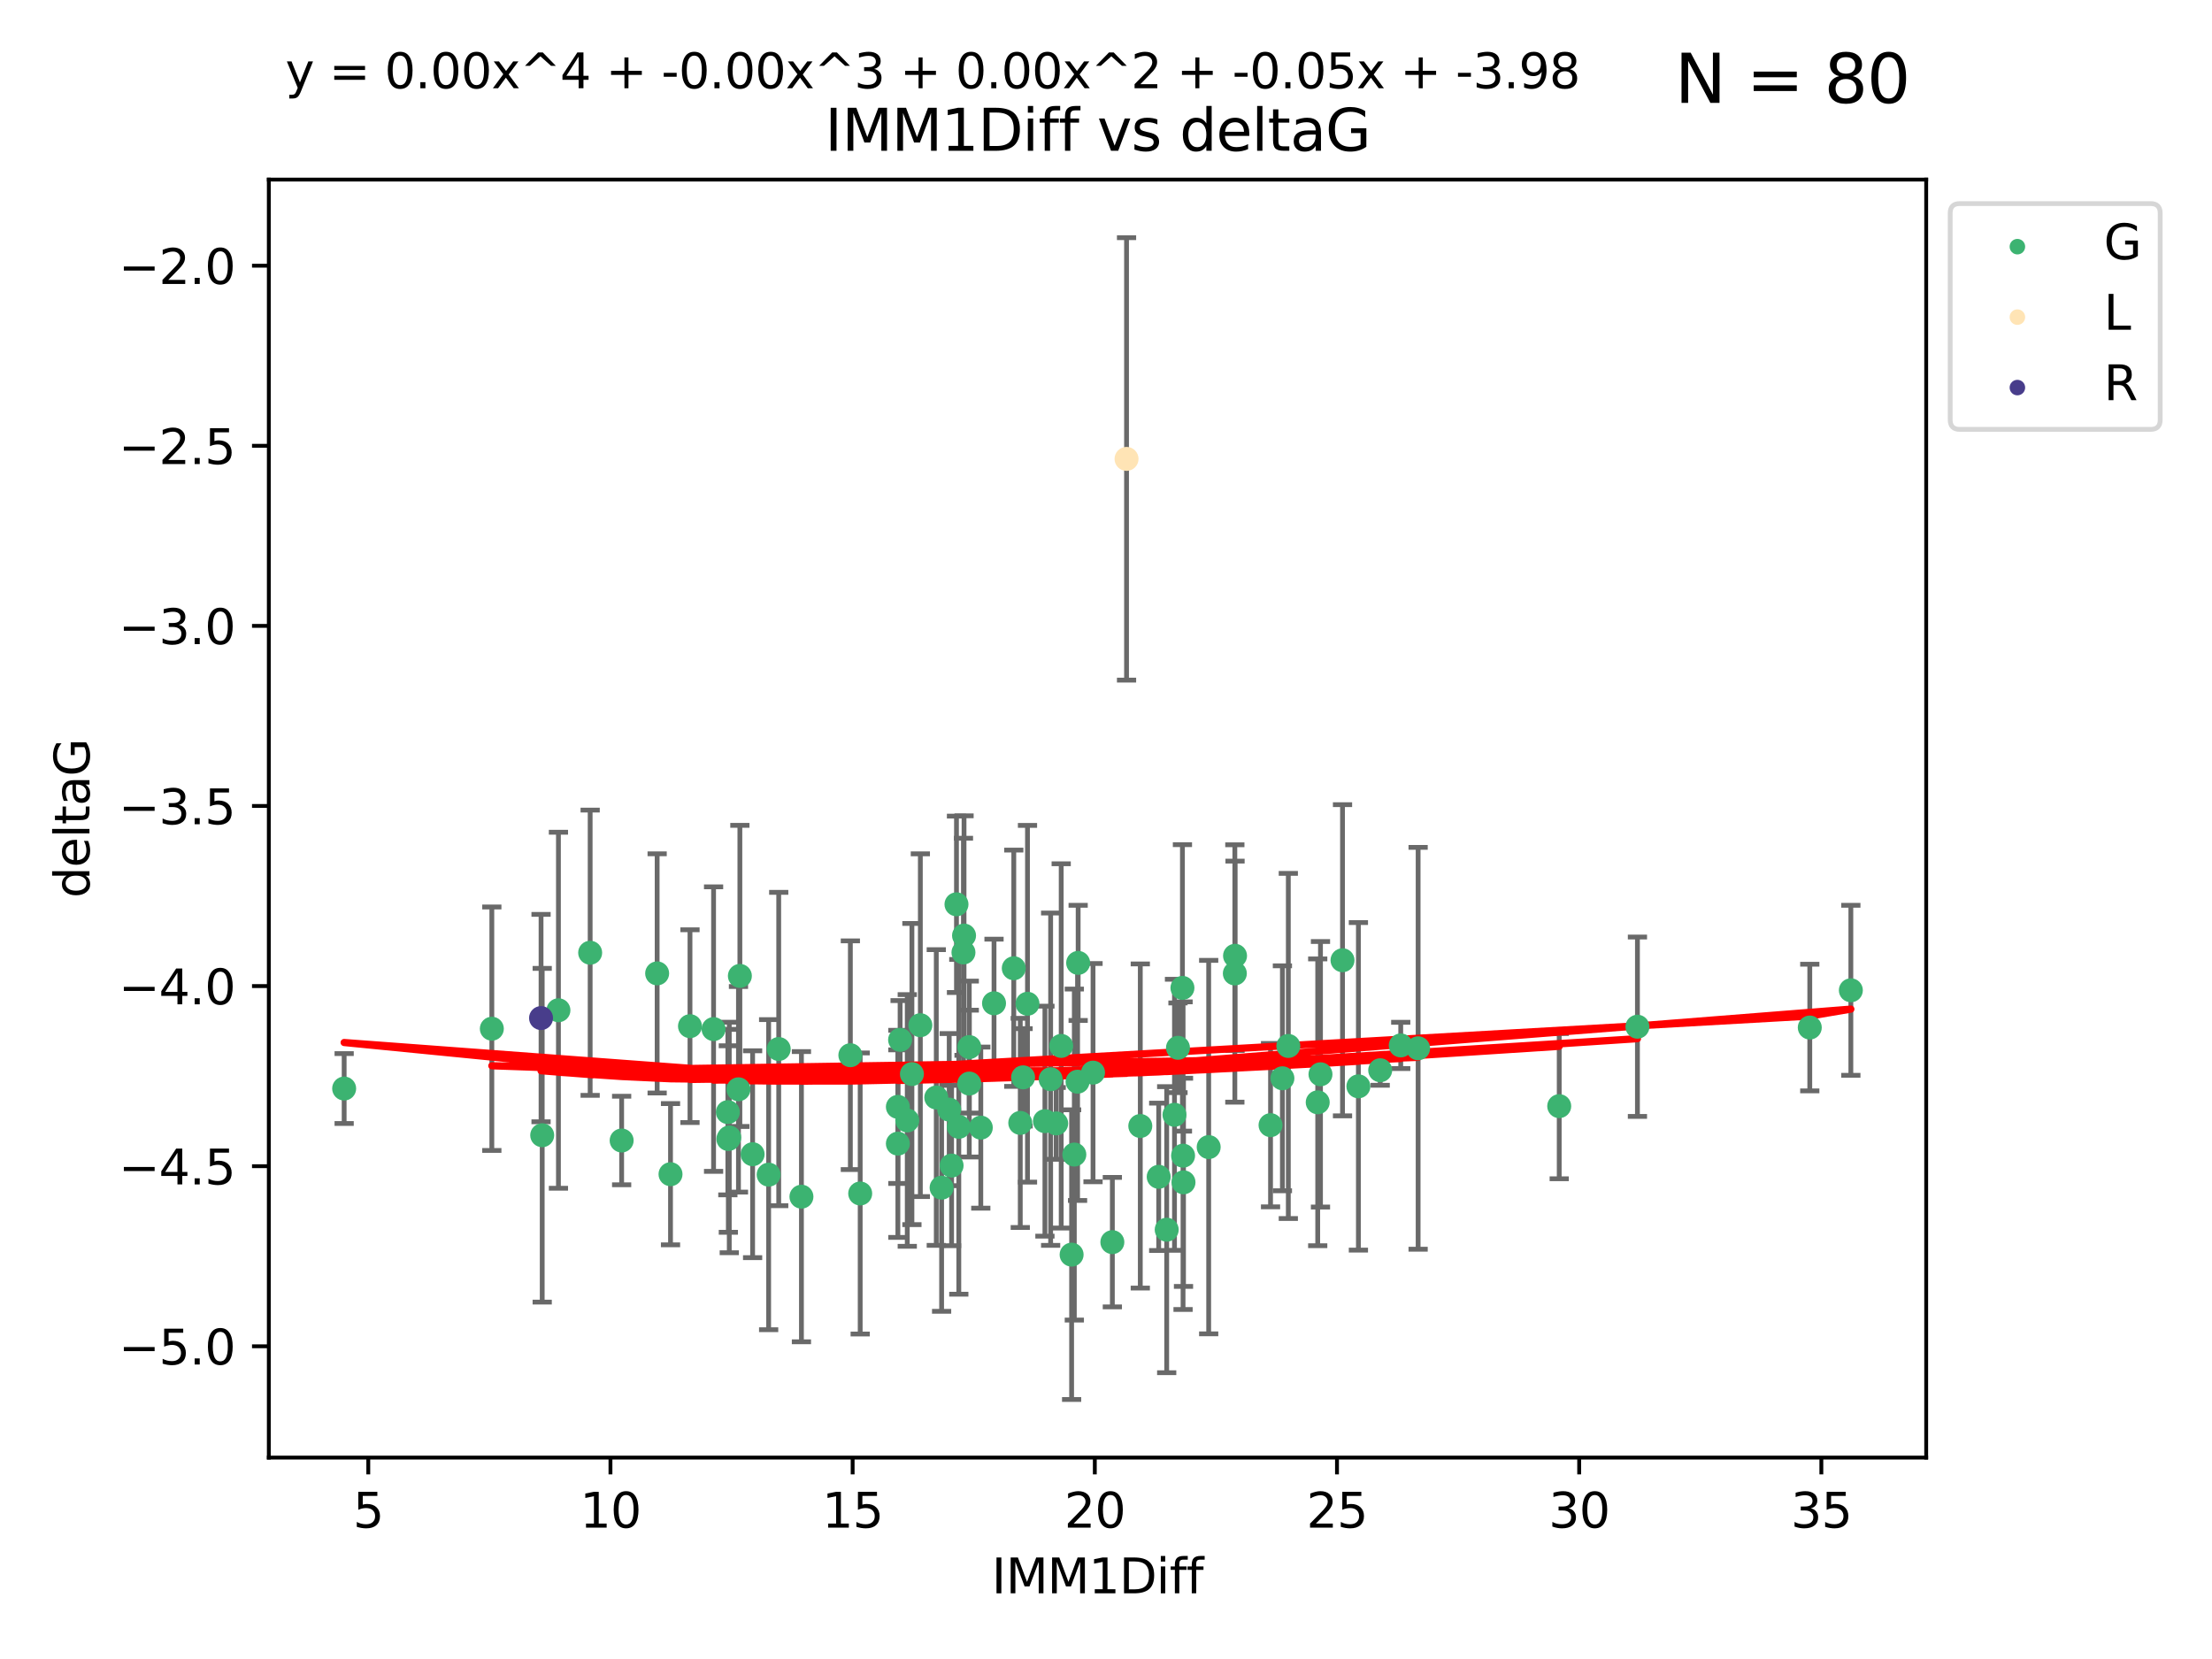 <?xml version="1.0" encoding="utf-8" standalone="no"?>
<!DOCTYPE svg PUBLIC "-//W3C//DTD SVG 1.1//EN"
  "http://www.w3.org/Graphics/SVG/1.1/DTD/svg11.dtd">
<svg xmlns:xlink="http://www.w3.org/1999/xlink" width="460.8pt" height="345.6pt" viewBox="0 0 460.8 345.6" xmlns="http://www.w3.org/2000/svg" version="1.1">
 <defs>
  <style type="text/css">*{stroke-linejoin: round; stroke-linecap: butt}</style>
 </defs>
 <g id="figure_1">
  <g id="patch_1">
   <path d="M 0 345.6 
L 460.8 345.6 
L 460.8 0 
L 0 0 
z
" style="fill: #ffffff"/>
  </g>
  <g id="axes_1">
   <g id="patch_2">
    <path d="M 56 303.64 
L 401.26 303.64 
L 401.26 37.411 
L 56 37.411 
z
" style="fill: #ffffff"/>
   </g>
   <g id="PathCollection_1">
    <defs>
     <path id="ma6328f1447" d="M 0 1.118 
C 0.297 1.118 0.581 1 0.791 0.791 
C 1 0.581 1.118 0.297 1.118 0 
C 1.118 -0.297 1 -0.581 0.791 -0.791 
C 0.581 -1 0.297 -1.118 0 -1.118 
C -0.297 -1.118 -0.581 -1 -0.791 -0.791 
C -1 -0.581 -1.118 -0.297 -1.118 0 
C -1.118 0.297 -1 0.581 -0.791 0.791 
C -0.581 1 -0.297 1.118 0 1.118 
z
" style="stroke: #3cb371"/>
    </defs>
    <g clip-path="url(#p43f00aef8d)">
     <use xlink:href="#ma6328f1447" x="151.92" y="236.954" style="fill: #3cb371; stroke: #3cb371"/>
     <use xlink:href="#ma6328f1447" x="71.694" y="226.763" style="fill: #3cb371; stroke: #3cb371"/>
     <use xlink:href="#ma6328f1447" x="179.194" y="248.626" style="fill: #3cb371; stroke: #3cb371"/>
     <use xlink:href="#ma6328f1447" x="139.681" y="244.608" style="fill: #3cb371; stroke: #3cb371"/>
     <use xlink:href="#ma6328f1447" x="129.5" y="237.59" style="fill: #3cb371; stroke: #3cb371"/>
     <use xlink:href="#ma6328f1447" x="116.332" y="210.453" style="fill: #3cb371; stroke: #3cb371"/>
     <use xlink:href="#ma6328f1447" x="189.001" y="233.41" style="fill: #3cb371; stroke: #3cb371"/>
     <use xlink:href="#ma6328f1447" x="102.458" y="214.299" style="fill: #3cb371; stroke: #3cb371"/>
     <use xlink:href="#ma6328f1447" x="223.237" y="261.364" style="fill: #3cb371; stroke: #3cb371"/>
     <use xlink:href="#ma6328f1447" x="223.802" y="240.517" style="fill: #3cb371; stroke: #3cb371"/>
     <use xlink:href="#ma6328f1447" x="275.08" y="223.792" style="fill: #3cb371; stroke: #3cb371"/>
     <use xlink:href="#ma6328f1447" x="217.677" y="233.556" style="fill: #3cb371; stroke: #3cb371"/>
     <use xlink:href="#ma6328f1447" x="153.837" y="226.922" style="fill: #3cb371; stroke: #3cb371"/>
     <use xlink:href="#ma6328f1447" x="195.045" y="228.63" style="fill: #3cb371; stroke: #3cb371"/>
     <use xlink:href="#ma6328f1447" x="198.234" y="242.809" style="fill: #3cb371; stroke: #3cb371"/>
     <use xlink:href="#ma6328f1447" x="291.799" y="217.779" style="fill: #3cb371; stroke: #3cb371"/>
     <use xlink:href="#ma6328f1447" x="160.123" y="244.702" style="fill: #3cb371; stroke: #3cb371"/>
     <use xlink:href="#ma6328f1447" x="177.145" y="219.819" style="fill: #3cb371; stroke: #3cb371"/>
     <use xlink:href="#ma6328f1447" x="212.541" y="233.922" style="fill: #3cb371; stroke: #3cb371"/>
     <use xlink:href="#ma6328f1447" x="196.155" y="247.414" style="fill: #3cb371; stroke: #3cb371"/>
     <use xlink:href="#ma6328f1447" x="279.671" y="200.037" style="fill: #3cb371; stroke: #3cb371"/>
     <use xlink:href="#ma6328f1447" x="246.323" y="205.796" style="fill: #3cb371; stroke: #3cb371"/>
     <use xlink:href="#ma6328f1447" x="187.508" y="216.617" style="fill: #3cb371; stroke: #3cb371"/>
     <use xlink:href="#ma6328f1447" x="268.38" y="217.892" style="fill: #3cb371; stroke: #3cb371"/>
     <use xlink:href="#ma6328f1447" x="191.725" y="213.569" style="fill: #3cb371; stroke: #3cb371"/>
     <use xlink:href="#ma6328f1447" x="187.044" y="230.58" style="fill: #3cb371; stroke: #3cb371"/>
     <use xlink:href="#ma6328f1447" x="213.127" y="224.431" style="fill: #3cb371; stroke: #3cb371"/>
     <use xlink:href="#ma6328f1447" x="214.045" y="209.102" style="fill: #3cb371; stroke: #3cb371"/>
     <use xlink:href="#ma6328f1447" x="148.651" y="214.379" style="fill: #3cb371; stroke: #3cb371"/>
     <use xlink:href="#ma6328f1447" x="237.545" y="234.564" style="fill: #3cb371; stroke: #3cb371"/>
     <use xlink:href="#ma6328f1447" x="287.521" y="222.952" style="fill: #3cb371; stroke: #3cb371"/>
     <use xlink:href="#ma6328f1447" x="218.868" y="224.816" style="fill: #3cb371; stroke: #3cb371"/>
     <use xlink:href="#ma6328f1447" x="251.792" y="238.96" style="fill: #3cb371; stroke: #3cb371"/>
     <use xlink:href="#ma6328f1447" x="282.98" y="226.305" style="fill: #3cb371; stroke: #3cb371"/>
     <use xlink:href="#ma6328f1447" x="274.505" y="229.632" style="fill: #3cb371; stroke: #3cb371"/>
     <use xlink:href="#ma6328f1447" x="246.454" y="240.749" style="fill: #3cb371; stroke: #3cb371"/>
     <use xlink:href="#ma6328f1447" x="246.545" y="246.3" style="fill: #3cb371; stroke: #3cb371"/>
     <use xlink:href="#ma6328f1447" x="112.952" y="236.491" style="fill: #3cb371; stroke: #3cb371"/>
     <use xlink:href="#ma6328f1447" x="243.044" y="256.167" style="fill: #3cb371; stroke: #3cb371"/>
     <use xlink:href="#ma6328f1447" x="264.677" y="234.388" style="fill: #3cb371; stroke: #3cb371"/>
     <use xlink:href="#ma6328f1447" x="220.028" y="234.028" style="fill: #3cb371; stroke: #3cb371"/>
     <use xlink:href="#ma6328f1447" x="156.783" y="240.444" style="fill: #3cb371; stroke: #3cb371"/>
     <use xlink:href="#ma6328f1447" x="151.728" y="237.282" style="fill: #3cb371; stroke: #3cb371"/>
     <use xlink:href="#ma6328f1447" x="201.916" y="218.127" style="fill: #3cb371; stroke: #3cb371"/>
     <use xlink:href="#ma6328f1447" x="197.739" y="231.156" style="fill: #3cb371; stroke: #3cb371"/>
     <use xlink:href="#ma6328f1447" x="224.478" y="225.339" style="fill: #3cb371; stroke: #3cb371"/>
     <use xlink:href="#ma6328f1447" x="204.318" y="234.904" style="fill: #3cb371; stroke: #3cb371"/>
     <use xlink:href="#ma6328f1447" x="224.599" y="200.587" style="fill: #3cb371; stroke: #3cb371"/>
     <use xlink:href="#ma6328f1447" x="231.723" y="258.76" style="fill: #3cb371; stroke: #3cb371"/>
     <use xlink:href="#ma6328f1447" x="199.737" y="234.738" style="fill: #3cb371; stroke: #3cb371"/>
     <use xlink:href="#ma6328f1447" x="241.379" y="245.152" style="fill: #3cb371; stroke: #3cb371"/>
     <use xlink:href="#ma6328f1447" x="324.814" y="230.43" style="fill: #3cb371; stroke: #3cb371"/>
     <use xlink:href="#ma6328f1447" x="245.395" y="218.275" style="fill: #3cb371; stroke: #3cb371"/>
     <use xlink:href="#ma6328f1447" x="136.896" y="202.774" style="fill: #3cb371; stroke: #3cb371"/>
     <use xlink:href="#ma6328f1447" x="189.97" y="223.744" style="fill: #3cb371; stroke: #3cb371"/>
     <use xlink:href="#ma6328f1447" x="201.916" y="225.728" style="fill: #3cb371; stroke: #3cb371"/>
     <use xlink:href="#ma6328f1447" x="207.073" y="209.004" style="fill: #3cb371; stroke: #3cb371"/>
     <use xlink:href="#ma6328f1447" x="267.149" y="224.627" style="fill: #3cb371; stroke: #3cb371"/>
     <use xlink:href="#ma6328f1447" x="166.954" y="249.291" style="fill: #3cb371; stroke: #3cb371"/>
     <use xlink:href="#ma6328f1447" x="200.827" y="194.896" style="fill: #3cb371; stroke: #3cb371"/>
     <use xlink:href="#ma6328f1447" x="385.566" y="206.296" style="fill: #3cb371; stroke: #3cb371"/>
     <use xlink:href="#ma6328f1447" x="377.01" y="214.055" style="fill: #3cb371; stroke: #3cb371"/>
     <use xlink:href="#ma6328f1447" x="143.737" y="213.771" style="fill: #3cb371; stroke: #3cb371"/>
     <use xlink:href="#ma6328f1447" x="187.044" y="238.239" style="fill: #3cb371; stroke: #3cb371"/>
     <use xlink:href="#ma6328f1447" x="244.668" y="232.232" style="fill: #3cb371; stroke: #3cb371"/>
     <use xlink:href="#ma6328f1447" x="199.253" y="188.383" style="fill: #3cb371; stroke: #3cb371"/>
     <use xlink:href="#ma6328f1447" x="227.697" y="223.448" style="fill: #3cb371; stroke: #3cb371"/>
     <use xlink:href="#ma6328f1447" x="341.109" y="213.883" style="fill: #3cb371; stroke: #3cb371"/>
     <use xlink:href="#ma6328f1447" x="211.189" y="201.702" style="fill: #3cb371; stroke: #3cb371"/>
     <use xlink:href="#ma6328f1447" x="200.706" y="198.414" style="fill: #3cb371; stroke: #3cb371"/>
     <use xlink:href="#ma6328f1447" x="257.24" y="202.79" style="fill: #3cb371; stroke: #3cb371"/>
     <use xlink:href="#ma6328f1447" x="221.067" y="217.882" style="fill: #3cb371; stroke: #3cb371"/>
     <use xlink:href="#ma6328f1447" x="257.281" y="199.107" style="fill: #3cb371; stroke: #3cb371"/>
     <use xlink:href="#ma6328f1447" x="154.13" y="203.299" style="fill: #3cb371; stroke: #3cb371"/>
     <use xlink:href="#ma6328f1447" x="151.627" y="231.676" style="fill: #3cb371; stroke: #3cb371"/>
     <use xlink:href="#ma6328f1447" x="162.222" y="218.529" style="fill: #3cb371; stroke: #3cb371"/>
     <use xlink:href="#ma6328f1447" x="295.421" y="218.379" style="fill: #3cb371; stroke: #3cb371"/>
     <use xlink:href="#ma6328f1447" x="122.941" y="198.471" style="fill: #3cb371; stroke: #3cb371"/>
    </g>
   </g>
   <g id="PathCollection_2">
    <defs>
     <path id="m02679bd303" d="M 0 1.118 
C 0.297 1.118 0.581 1 0.791 0.791 
C 1 0.581 1.118 0.297 1.118 0 
C 1.118 -0.297 1 -0.581 0.791 -0.791 
C 0.581 -1 0.297 -1.118 0 -1.118 
C -0.297 -1.118 -0.581 -1 -0.791 -0.791 
C -1 -0.581 -1.118 -0.297 -1.118 0 
C -1.118 0.297 -1 0.581 -0.791 0.791 
C -0.581 1 -0.297 1.118 0 1.118 
z
" style="stroke: #ffe4b5"/>
    </defs>
    <g clip-path="url(#p43f00aef8d)">
     <use xlink:href="#m02679bd303" x="234.679" y="95.596" style="fill: #ffe4b5; stroke: #ffe4b5"/>
    </g>
   </g>
   <g id="PathCollection_3">
    <defs>
     <path id="mdb43d45140" d="M 0 1.118 
C 0.297 1.118 0.581 1 0.791 0.791 
C 1 0.581 1.118 0.297 1.118 0 
C 1.118 -0.297 1 -0.581 0.791 -0.791 
C 0.581 -1 0.297 -1.118 0 -1.118 
C -0.297 -1.118 -0.581 -1 -0.791 -0.791 
C -1 -0.581 -1.118 -0.297 -1.118 0 
C -1.118 0.297 -1 0.581 -0.791 0.791 
C -0.581 1 -0.297 1.118 0 1.118 
z
" style="stroke: #483d8b"/>
    </defs>
    <g clip-path="url(#p43f00aef8d)">
     <use xlink:href="#mdb43d45140" x="112.71" y="212.083" style="fill: #483d8b; stroke: #483d8b"/>
    </g>
   </g>
   <g id="matplotlib.axis_1">
    <g id="xtick_1">
     <g id="line2d_1">
      <defs>
       <path id="m9183edc86c" d="M 0 0 
L 0 3.5 
" style="stroke: #000000; stroke-width: 0.8"/>
      </defs>
      <g>
       <use xlink:href="#m9183edc86c" x="76.719" y="303.64" style="stroke: #000000; stroke-width: 0.8"/>
      </g>
     </g>
     <g id="text_1">
      <!-- 5 -->
      <g transform="translate(73.537 318.238)scale(0.1 -0.1)">
       <defs>
        <path id="DejaVuSans-35" d="M 691 4666 
L 3169 4666 
L 3169 4134 
L 1269 4134 
L 1269 2991 
Q 1406 3038 1543 3061 
Q 1681 3084 1819 3084 
Q 2600 3084 3056 2656 
Q 3513 2228 3513 1497 
Q 3513 744 3044 326 
Q 2575 -91 1722 -91 
Q 1428 -91 1123 -41 
Q 819 9 494 109 
L 494 744 
Q 775 591 1075 516 
Q 1375 441 1709 441 
Q 2250 441 2565 725 
Q 2881 1009 2881 1497 
Q 2881 1984 2565 2268 
Q 2250 2553 1709 2553 
Q 1456 2553 1204 2497 
Q 953 2441 691 2322 
L 691 4666 
z
" transform="scale(0.016)"/>
       </defs>
       <use xlink:href="#DejaVuSans-35"/>
      </g>
     </g>
    </g>
    <g id="xtick_2">
     <g id="line2d_2">
      <g>
       <use xlink:href="#m9183edc86c" x="127.169" y="303.64" style="stroke: #000000; stroke-width: 0.8"/>
      </g>
     </g>
     <g id="text_2">
      <!-- 10 -->
      <g transform="translate(120.807 318.238)scale(0.1 -0.1)">
       <defs>
        <path id="DejaVuSans-31" d="M 794 531 
L 1825 531 
L 1825 4091 
L 703 3866 
L 703 4441 
L 1819 4666 
L 2450 4666 
L 2450 531 
L 3481 531 
L 3481 0 
L 794 0 
L 794 531 
z
" transform="scale(0.016)"/>
        <path id="DejaVuSans-30" d="M 2034 4250 
Q 1547 4250 1301 3770 
Q 1056 3291 1056 2328 
Q 1056 1369 1301 889 
Q 1547 409 2034 409 
Q 2525 409 2770 889 
Q 3016 1369 3016 2328 
Q 3016 3291 2770 3770 
Q 2525 4250 2034 4250 
z
M 2034 4750 
Q 2819 4750 3233 4129 
Q 3647 3509 3647 2328 
Q 3647 1150 3233 529 
Q 2819 -91 2034 -91 
Q 1250 -91 836 529 
Q 422 1150 422 2328 
Q 422 3509 836 4129 
Q 1250 4750 2034 4750 
z
" transform="scale(0.016)"/>
       </defs>
       <use xlink:href="#DejaVuSans-31"/>
       <use xlink:href="#DejaVuSans-30" x="63.623"/>
      </g>
     </g>
    </g>
    <g id="xtick_3">
     <g id="line2d_3">
      <g>
       <use xlink:href="#m9183edc86c" x="177.62" y="303.64" style="stroke: #000000; stroke-width: 0.8"/>
      </g>
     </g>
     <g id="text_3">
      <!-- 15 -->
      <g transform="translate(171.257 318.238)scale(0.1 -0.1)">
       <use xlink:href="#DejaVuSans-31"/>
       <use xlink:href="#DejaVuSans-35" x="63.623"/>
      </g>
     </g>
    </g>
    <g id="xtick_4">
     <g id="line2d_4">
      <g>
       <use xlink:href="#m9183edc86c" x="228.07" y="303.64" style="stroke: #000000; stroke-width: 0.8"/>
      </g>
     </g>
     <g id="text_4">
      <!-- 20 -->
      <g transform="translate(221.707 318.238)scale(0.1 -0.1)">
       <defs>
        <path id="DejaVuSans-32" d="M 1228 531 
L 3431 531 
L 3431 0 
L 469 0 
L 469 531 
Q 828 903 1448 1529 
Q 2069 2156 2228 2338 
Q 2531 2678 2651 2914 
Q 2772 3150 2772 3378 
Q 2772 3750 2511 3984 
Q 2250 4219 1831 4219 
Q 1534 4219 1204 4116 
Q 875 4013 500 3803 
L 500 4441 
Q 881 4594 1212 4672 
Q 1544 4750 1819 4750 
Q 2544 4750 2975 4387 
Q 3406 4025 3406 3419 
Q 3406 3131 3298 2873 
Q 3191 2616 2906 2266 
Q 2828 2175 2409 1742 
Q 1991 1309 1228 531 
z
" transform="scale(0.016)"/>
       </defs>
       <use xlink:href="#DejaVuSans-32"/>
       <use xlink:href="#DejaVuSans-30" x="63.623"/>
      </g>
     </g>
    </g>
    <g id="xtick_5">
     <g id="line2d_5">
      <g>
       <use xlink:href="#m9183edc86c" x="278.52" y="303.64" style="stroke: #000000; stroke-width: 0.8"/>
      </g>
     </g>
     <g id="text_5">
      <!-- 25 -->
      <g transform="translate(272.158 318.238)scale(0.1 -0.1)">
       <use xlink:href="#DejaVuSans-32"/>
       <use xlink:href="#DejaVuSans-35" x="63.623"/>
      </g>
     </g>
    </g>
    <g id="xtick_6">
     <g id="line2d_6">
      <g>
       <use xlink:href="#m9183edc86c" x="328.971" y="303.64" style="stroke: #000000; stroke-width: 0.8"/>
      </g>
     </g>
     <g id="text_6">
      <!-- 30 -->
      <g transform="translate(322.608 318.238)scale(0.1 -0.1)">
       <defs>
        <path id="DejaVuSans-33" d="M 2597 2516 
Q 3050 2419 3304 2112 
Q 3559 1806 3559 1356 
Q 3559 666 3084 287 
Q 2609 -91 1734 -91 
Q 1441 -91 1130 -33 
Q 819 25 488 141 
L 488 750 
Q 750 597 1062 519 
Q 1375 441 1716 441 
Q 2309 441 2620 675 
Q 2931 909 2931 1356 
Q 2931 1769 2642 2001 
Q 2353 2234 1838 2234 
L 1294 2234 
L 1294 2753 
L 1863 2753 
Q 2328 2753 2575 2939 
Q 2822 3125 2822 3475 
Q 2822 3834 2567 4026 
Q 2313 4219 1838 4219 
Q 1578 4219 1281 4162 
Q 984 4106 628 3988 
L 628 4550 
Q 988 4650 1302 4700 
Q 1616 4750 1894 4750 
Q 2613 4750 3031 4423 
Q 3450 4097 3450 3541 
Q 3450 3153 3228 2886 
Q 3006 2619 2597 2516 
z
" transform="scale(0.016)"/>
       </defs>
       <use xlink:href="#DejaVuSans-33"/>
       <use xlink:href="#DejaVuSans-30" x="63.623"/>
      </g>
     </g>
    </g>
    <g id="xtick_7">
     <g id="line2d_7">
      <g>
       <use xlink:href="#m9183edc86c" x="379.421" y="303.64" style="stroke: #000000; stroke-width: 0.8"/>
      </g>
     </g>
     <g id="text_7">
      <!-- 35 -->
      <g transform="translate(373.059 318.238)scale(0.1 -0.1)">
       <use xlink:href="#DejaVuSans-33"/>
       <use xlink:href="#DejaVuSans-35" x="63.623"/>
      </g>
     </g>
    </g>
    <g id="text_8">
     <!-- IMM1Diff -->
     <g transform="translate(206.586 331.917)scale(0.1 -0.1)">
      <defs>
       <path id="DejaVuSans-49" d="M 628 4666 
L 1259 4666 
L 1259 0 
L 628 0 
L 628 4666 
z
" transform="scale(0.016)"/>
       <path id="DejaVuSans-4d" d="M 628 4666 
L 1569 4666 
L 2759 1491 
L 3956 4666 
L 4897 4666 
L 4897 0 
L 4281 0 
L 4281 4097 
L 3078 897 
L 2444 897 
L 1241 4097 
L 1241 0 
L 628 0 
L 628 4666 
z
" transform="scale(0.016)"/>
       <path id="DejaVuSans-44" d="M 1259 4147 
L 1259 519 
L 2022 519 
Q 2988 519 3436 956 
Q 3884 1394 3884 2338 
Q 3884 3275 3436 3711 
Q 2988 4147 2022 4147 
L 1259 4147 
z
M 628 4666 
L 1925 4666 
Q 3281 4666 3915 4102 
Q 4550 3538 4550 2338 
Q 4550 1131 3912 565 
Q 3275 0 1925 0 
L 628 0 
L 628 4666 
z
" transform="scale(0.016)"/>
       <path id="DejaVuSans-69" d="M 603 3500 
L 1178 3500 
L 1178 0 
L 603 0 
L 603 3500 
z
M 603 4863 
L 1178 4863 
L 1178 4134 
L 603 4134 
L 603 4863 
z
" transform="scale(0.016)"/>
       <path id="DejaVuSans-66" d="M 2375 4863 
L 2375 4384 
L 1825 4384 
Q 1516 4384 1395 4259 
Q 1275 4134 1275 3809 
L 1275 3500 
L 2222 3500 
L 2222 3053 
L 1275 3053 
L 1275 0 
L 697 0 
L 697 3053 
L 147 3053 
L 147 3500 
L 697 3500 
L 697 3744 
Q 697 4328 969 4595 
Q 1241 4863 1831 4863 
L 2375 4863 
z
" transform="scale(0.016)"/>
      </defs>
      <use xlink:href="#DejaVuSans-49"/>
      <use xlink:href="#DejaVuSans-4d" x="29.492"/>
      <use xlink:href="#DejaVuSans-4d" x="115.771"/>
      <use xlink:href="#DejaVuSans-31" x="202.051"/>
      <use xlink:href="#DejaVuSans-44" x="265.674"/>
      <use xlink:href="#DejaVuSans-69" x="342.676"/>
      <use xlink:href="#DejaVuSans-66" x="370.459"/>
      <use xlink:href="#DejaVuSans-66" x="405.664"/>
     </g>
    </g>
   </g>
   <g id="matplotlib.axis_2">
    <g id="ytick_1">
     <g id="line2d_8">
      <defs>
       <path id="me0edd001eb" d="M 0 0 
L -3.5 0 
" style="stroke: #000000; stroke-width: 0.8"/>
      </defs>
      <g>
       <use xlink:href="#me0edd001eb" x="56" y="280.452" style="stroke: #000000; stroke-width: 0.8"/>
      </g>
     </g>
     <g id="text_9">
      <!-- −5.0 -->
      <g transform="translate(24.717 284.251)scale(0.1 -0.1)">
       <defs>
        <path id="DejaVuSans-2212" d="M 678 2272 
L 4684 2272 
L 4684 1741 
L 678 1741 
L 678 2272 
z
" transform="scale(0.016)"/>
        <path id="DejaVuSans-2e" d="M 684 794 
L 1344 794 
L 1344 0 
L 684 0 
L 684 794 
z
" transform="scale(0.016)"/>
       </defs>
       <use xlink:href="#DejaVuSans-2212"/>
       <use xlink:href="#DejaVuSans-35" x="83.789"/>
       <use xlink:href="#DejaVuSans-2e" x="147.412"/>
       <use xlink:href="#DejaVuSans-30" x="179.199"/>
      </g>
     </g>
    </g>
    <g id="ytick_2">
     <g id="line2d_9">
      <g>
       <use xlink:href="#me0edd001eb" x="56" y="242.935" style="stroke: #000000; stroke-width: 0.8"/>
      </g>
     </g>
     <g id="text_10">
      <!-- −4.5 -->
      <g transform="translate(24.717 246.735)scale(0.1 -0.1)">
       <defs>
        <path id="DejaVuSans-34" d="M 2419 4116 
L 825 1625 
L 2419 1625 
L 2419 4116 
z
M 2253 4666 
L 3047 4666 
L 3047 1625 
L 3713 1625 
L 3713 1100 
L 3047 1100 
L 3047 0 
L 2419 0 
L 2419 1100 
L 313 1100 
L 313 1709 
L 2253 4666 
z
" transform="scale(0.016)"/>
       </defs>
       <use xlink:href="#DejaVuSans-2212"/>
       <use xlink:href="#DejaVuSans-34" x="83.789"/>
       <use xlink:href="#DejaVuSans-2e" x="147.412"/>
       <use xlink:href="#DejaVuSans-35" x="179.199"/>
      </g>
     </g>
    </g>
    <g id="ytick_3">
     <g id="line2d_10">
      <g>
       <use xlink:href="#me0edd001eb" x="56" y="205.419" style="stroke: #000000; stroke-width: 0.8"/>
      </g>
     </g>
     <g id="text_11">
      <!-- −4.0 -->
      <g transform="translate(24.717 209.218)scale(0.1 -0.1)">
       <use xlink:href="#DejaVuSans-2212"/>
       <use xlink:href="#DejaVuSans-34" x="83.789"/>
       <use xlink:href="#DejaVuSans-2e" x="147.412"/>
       <use xlink:href="#DejaVuSans-30" x="179.199"/>
      </g>
     </g>
    </g>
    <g id="ytick_4">
     <g id="line2d_11">
      <g>
       <use xlink:href="#me0edd001eb" x="56" y="167.902" style="stroke: #000000; stroke-width: 0.8"/>
      </g>
     </g>
     <g id="text_12">
      <!-- −3.5 -->
      <g transform="translate(24.717 171.702)scale(0.1 -0.1)">
       <use xlink:href="#DejaVuSans-2212"/>
       <use xlink:href="#DejaVuSans-33" x="83.789"/>
       <use xlink:href="#DejaVuSans-2e" x="147.412"/>
       <use xlink:href="#DejaVuSans-35" x="179.199"/>
      </g>
     </g>
    </g>
    <g id="ytick_5">
     <g id="line2d_12">
      <g>
       <use xlink:href="#me0edd001eb" x="56" y="130.386" style="stroke: #000000; stroke-width: 0.8"/>
      </g>
     </g>
     <g id="text_13">
      <!-- −3.0 -->
      <g transform="translate(24.717 134.185)scale(0.1 -0.1)">
       <use xlink:href="#DejaVuSans-2212"/>
       <use xlink:href="#DejaVuSans-33" x="83.789"/>
       <use xlink:href="#DejaVuSans-2e" x="147.412"/>
       <use xlink:href="#DejaVuSans-30" x="179.199"/>
      </g>
     </g>
    </g>
    <g id="ytick_6">
     <g id="line2d_13">
      <g>
       <use xlink:href="#me0edd001eb" x="56" y="92.869" style="stroke: #000000; stroke-width: 0.8"/>
      </g>
     </g>
     <g id="text_14">
      <!-- −2.5 -->
      <g transform="translate(24.717 96.669)scale(0.1 -0.1)">
       <use xlink:href="#DejaVuSans-2212"/>
       <use xlink:href="#DejaVuSans-32" x="83.789"/>
       <use xlink:href="#DejaVuSans-2e" x="147.412"/>
       <use xlink:href="#DejaVuSans-35" x="179.199"/>
      </g>
     </g>
    </g>
    <g id="ytick_7">
     <g id="line2d_14">
      <g>
       <use xlink:href="#me0edd001eb" x="56" y="55.353" style="stroke: #000000; stroke-width: 0.8"/>
      </g>
     </g>
     <g id="text_15">
      <!-- −2.0 -->
      <g transform="translate(24.717 59.152)scale(0.1 -0.1)">
       <use xlink:href="#DejaVuSans-2212"/>
       <use xlink:href="#DejaVuSans-32" x="83.789"/>
       <use xlink:href="#DejaVuSans-2e" x="147.412"/>
       <use xlink:href="#DejaVuSans-30" x="179.199"/>
      </g>
     </g>
    </g>
    <g id="text_16">
     <!-- deltaG -->
     <g transform="translate(18.637 187.064)rotate(-90)scale(0.1 -0.1)">
      <defs>
       <path id="DejaVuSans-64" d="M 2906 2969 
L 2906 4863 
L 3481 4863 
L 3481 0 
L 2906 0 
L 2906 525 
Q 2725 213 2448 61 
Q 2172 -91 1784 -91 
Q 1150 -91 751 415 
Q 353 922 353 1747 
Q 353 2572 751 3078 
Q 1150 3584 1784 3584 
Q 2172 3584 2448 3432 
Q 2725 3281 2906 2969 
z
M 947 1747 
Q 947 1113 1208 752 
Q 1469 391 1925 391 
Q 2381 391 2643 752 
Q 2906 1113 2906 1747 
Q 2906 2381 2643 2742 
Q 2381 3103 1925 3103 
Q 1469 3103 1208 2742 
Q 947 2381 947 1747 
z
" transform="scale(0.016)"/>
       <path id="DejaVuSans-65" d="M 3597 1894 
L 3597 1613 
L 953 1613 
Q 991 1019 1311 708 
Q 1631 397 2203 397 
Q 2534 397 2845 478 
Q 3156 559 3463 722 
L 3463 178 
Q 3153 47 2828 -22 
Q 2503 -91 2169 -91 
Q 1331 -91 842 396 
Q 353 884 353 1716 
Q 353 2575 817 3079 
Q 1281 3584 2069 3584 
Q 2775 3584 3186 3129 
Q 3597 2675 3597 1894 
z
M 3022 2063 
Q 3016 2534 2758 2815 
Q 2500 3097 2075 3097 
Q 1594 3097 1305 2825 
Q 1016 2553 972 2059 
L 3022 2063 
z
" transform="scale(0.016)"/>
       <path id="DejaVuSans-6c" d="M 603 4863 
L 1178 4863 
L 1178 0 
L 603 0 
L 603 4863 
z
" transform="scale(0.016)"/>
       <path id="DejaVuSans-74" d="M 1172 4494 
L 1172 3500 
L 2356 3500 
L 2356 3053 
L 1172 3053 
L 1172 1153 
Q 1172 725 1289 603 
Q 1406 481 1766 481 
L 2356 481 
L 2356 0 
L 1766 0 
Q 1100 0 847 248 
Q 594 497 594 1153 
L 594 3053 
L 172 3053 
L 172 3500 
L 594 3500 
L 594 4494 
L 1172 4494 
z
" transform="scale(0.016)"/>
       <path id="DejaVuSans-61" d="M 2194 1759 
Q 1497 1759 1228 1600 
Q 959 1441 959 1056 
Q 959 750 1161 570 
Q 1363 391 1709 391 
Q 2188 391 2477 730 
Q 2766 1069 2766 1631 
L 2766 1759 
L 2194 1759 
z
M 3341 1997 
L 3341 0 
L 2766 0 
L 2766 531 
Q 2569 213 2275 61 
Q 1981 -91 1556 -91 
Q 1019 -91 701 211 
Q 384 513 384 1019 
Q 384 1609 779 1909 
Q 1175 2209 1959 2209 
L 2766 2209 
L 2766 2266 
Q 2766 2663 2505 2880 
Q 2244 3097 1772 3097 
Q 1472 3097 1187 3025 
Q 903 2953 641 2809 
L 641 3341 
Q 956 3463 1253 3523 
Q 1550 3584 1831 3584 
Q 2591 3584 2966 3190 
Q 3341 2797 3341 1997 
z
" transform="scale(0.016)"/>
       <path id="DejaVuSans-47" d="M 3809 666 
L 3809 1919 
L 2778 1919 
L 2778 2438 
L 4434 2438 
L 4434 434 
Q 4069 175 3628 42 
Q 3188 -91 2688 -91 
Q 1594 -91 976 548 
Q 359 1188 359 2328 
Q 359 3472 976 4111 
Q 1594 4750 2688 4750 
Q 3144 4750 3555 4637 
Q 3966 4525 4313 4306 
L 4313 3634 
Q 3963 3931 3569 4081 
Q 3175 4231 2741 4231 
Q 1884 4231 1454 3753 
Q 1025 3275 1025 2328 
Q 1025 1384 1454 906 
Q 1884 428 2741 428 
Q 3075 428 3337 486 
Q 3600 544 3809 666 
z
" transform="scale(0.016)"/>
      </defs>
      <use xlink:href="#DejaVuSans-64"/>
      <use xlink:href="#DejaVuSans-65" x="63.477"/>
      <use xlink:href="#DejaVuSans-6c" x="125"/>
      <use xlink:href="#DejaVuSans-74" x="152.783"/>
      <use xlink:href="#DejaVuSans-61" x="191.992"/>
      <use xlink:href="#DejaVuSans-47" x="253.271"/>
     </g>
    </g>
   </g>
   <g id="LineCollection_1">
    <path d="M 151.92 260.967 
L 151.92 212.942 
" clip-path="url(#p43f00aef8d)" style="fill: none; stroke: #696969"/>
    <path d="M 71.694 234.046 
L 71.694 219.481 
" clip-path="url(#p43f00aef8d)" style="fill: none; stroke: #696969"/>
    <path d="M 179.194 277.9 
L 179.194 219.351 
" clip-path="url(#p43f00aef8d)" style="fill: none; stroke: #696969"/>
    <path d="M 139.681 259.318 
L 139.681 229.897 
" clip-path="url(#p43f00aef8d)" style="fill: none; stroke: #696969"/>
    <path d="M 129.5 246.809 
L 129.5 228.37 
" clip-path="url(#p43f00aef8d)" style="fill: none; stroke: #696969"/>
    <path d="M 116.332 247.532 
L 116.332 173.373 
" clip-path="url(#p43f00aef8d)" style="fill: none; stroke: #696969"/>
    <path d="M 189.001 259.626 
L 189.001 207.193 
" clip-path="url(#p43f00aef8d)" style="fill: none; stroke: #696969"/>
    <path d="M 102.458 239.658 
L 102.458 188.941 
" clip-path="url(#p43f00aef8d)" style="fill: none; stroke: #696969"/>
    <path d="M 223.237 291.539 
L 223.237 231.189 
" clip-path="url(#p43f00aef8d)" style="fill: none; stroke: #696969"/>
    <path d="M 223.802 274.994 
L 223.802 206.039 
" clip-path="url(#p43f00aef8d)" style="fill: none; stroke: #696969"/>
    <path d="M 275.08 251.448 
L 275.08 196.136 
" clip-path="url(#p43f00aef8d)" style="fill: none; stroke: #696969"/>
    <path d="M 217.677 257.513 
L 217.677 209.6 
" clip-path="url(#p43f00aef8d)" style="fill: none; stroke: #696969"/>
    <path d="M 153.837 248.336 
L 153.837 205.508 
" clip-path="url(#p43f00aef8d)" style="fill: none; stroke: #696969"/>
    <path d="M 195.045 259.429 
L 195.045 197.83 
" clip-path="url(#p43f00aef8d)" style="fill: none; stroke: #696969"/>
    <path d="M 198.234 259.508 
L 198.234 226.109 
" clip-path="url(#p43f00aef8d)" style="fill: none; stroke: #696969"/>
    <path d="M 291.799 222.596 
L 291.799 212.963 
" clip-path="url(#p43f00aef8d)" style="fill: none; stroke: #696969"/>
    <path d="M 160.123 277.003 
L 160.123 212.401 
" clip-path="url(#p43f00aef8d)" style="fill: none; stroke: #696969"/>
    <path d="M 177.145 243.64 
L 177.145 195.998 
" clip-path="url(#p43f00aef8d)" style="fill: none; stroke: #696969"/>
    <path d="M 212.541 255.707 
L 212.541 212.138 
" clip-path="url(#p43f00aef8d)" style="fill: none; stroke: #696969"/>
    <path d="M 196.155 273.167 
L 196.155 221.66 
" clip-path="url(#p43f00aef8d)" style="fill: none; stroke: #696969"/>
    <path d="M 279.671 232.452 
L 279.671 167.623 
" clip-path="url(#p43f00aef8d)" style="fill: none; stroke: #696969"/>
    <path d="M 246.323 235.634 
L 246.323 175.958 
" clip-path="url(#p43f00aef8d)" style="fill: none; stroke: #696969"/>
    <path d="M 187.508 224.792 
L 187.508 208.443 
" clip-path="url(#p43f00aef8d)" style="fill: none; stroke: #696969"/>
    <path d="M 268.38 253.838 
L 268.38 181.946 
" clip-path="url(#p43f00aef8d)" style="fill: none; stroke: #696969"/>
    <path d="M 191.725 249.269 
L 191.725 177.869 
" clip-path="url(#p43f00aef8d)" style="fill: none; stroke: #696969"/>
    <path d="M 187.044 246.533 
L 187.044 214.627 
" clip-path="url(#p43f00aef8d)" style="fill: none; stroke: #696969"/>
    <path d="M 213.127 234.579 
L 213.127 214.283 
" clip-path="url(#p43f00aef8d)" style="fill: none; stroke: #696969"/>
    <path d="M 214.045 246.258 
L 214.045 171.946 
" clip-path="url(#p43f00aef8d)" style="fill: none; stroke: #696969"/>
    <path d="M 148.651 244.017 
L 148.651 184.741 
" clip-path="url(#p43f00aef8d)" style="fill: none; stroke: #696969"/>
    <path d="M 237.545 268.325 
L 237.545 200.803 
" clip-path="url(#p43f00aef8d)" style="fill: none; stroke: #696969"/>
    <path d="M 287.521 226.082 
L 287.521 219.821 
" clip-path="url(#p43f00aef8d)" style="fill: none; stroke: #696969"/>
    <path d="M 218.868 259.432 
L 218.868 190.201 
" clip-path="url(#p43f00aef8d)" style="fill: none; stroke: #696969"/>
    <path d="M 251.792 277.859 
L 251.792 200.062 
" clip-path="url(#p43f00aef8d)" style="fill: none; stroke: #696969"/>
    <path d="M 282.98 260.421 
L 282.98 192.189 
" clip-path="url(#p43f00aef8d)" style="fill: none; stroke: #696969"/>
    <path d="M 274.505 259.501 
L 274.505 199.763 
" clip-path="url(#p43f00aef8d)" style="fill: none; stroke: #696969"/>
    <path d="M 246.454 272.789 
L 246.454 208.709 
" clip-path="url(#p43f00aef8d)" style="fill: none; stroke: #696969"/>
    <path d="M 246.545 267.986 
L 246.545 224.614 
" clip-path="url(#p43f00aef8d)" style="fill: none; stroke: #696969"/>
    <path d="M 112.952 271.25 
L 112.952 201.732 
" clip-path="url(#p43f00aef8d)" style="fill: none; stroke: #696969"/>
    <path d="M 243.044 285.964 
L 243.044 226.371 
" clip-path="url(#p43f00aef8d)" style="fill: none; stroke: #696969"/>
    <path d="M 264.677 251.407 
L 264.677 217.369 
" clip-path="url(#p43f00aef8d)" style="fill: none; stroke: #696969"/>
    <path d="M 220.028 241.505 
L 220.028 226.551 
" clip-path="url(#p43f00aef8d)" style="fill: none; stroke: #696969"/>
    <path d="M 156.783 261.992 
L 156.783 218.897 
" clip-path="url(#p43f00aef8d)" style="fill: none; stroke: #696969"/>
    <path d="M 151.728 256.71 
L 151.728 217.854 
" clip-path="url(#p43f00aef8d)" style="fill: none; stroke: #696969"/>
    <path d="M 201.916 231.873 
L 201.916 204.382 
" clip-path="url(#p43f00aef8d)" style="fill: none; stroke: #696969"/>
    <path d="M 197.739 247.002 
L 197.739 215.311 
" clip-path="url(#p43f00aef8d)" style="fill: none; stroke: #696969"/>
    <path d="M 224.478 250.082 
L 224.478 200.596 
" clip-path="url(#p43f00aef8d)" style="fill: none; stroke: #696969"/>
    <path d="M 204.318 251.685 
L 204.318 218.123 
" clip-path="url(#p43f00aef8d)" style="fill: none; stroke: #696969"/>
    <path d="M 224.599 212.582 
L 224.599 188.592 
" clip-path="url(#p43f00aef8d)" style="fill: none; stroke: #696969"/>
    <path d="M 231.723 272.248 
L 231.723 245.271 
" clip-path="url(#p43f00aef8d)" style="fill: none; stroke: #696969"/>
    <path d="M 199.737 269.607 
L 199.737 199.869 
" clip-path="url(#p43f00aef8d)" style="fill: none; stroke: #696969"/>
    <path d="M 241.379 260.499 
L 241.379 229.804 
" clip-path="url(#p43f00aef8d)" style="fill: none; stroke: #696969"/>
    <path d="M 324.814 245.56 
L 324.814 215.3 
" clip-path="url(#p43f00aef8d)" style="fill: none; stroke: #696969"/>
    <path d="M 245.395 227.617 
L 245.395 208.933 
" clip-path="url(#p43f00aef8d)" style="fill: none; stroke: #696969"/>
    <path d="M 136.896 227.688 
L 136.896 177.86 
" clip-path="url(#p43f00aef8d)" style="fill: none; stroke: #696969"/>
    <path d="M 189.97 255.11 
L 189.97 192.378 
" clip-path="url(#p43f00aef8d)" style="fill: none; stroke: #696969"/>
    <path d="M 201.916 241.021 
L 201.916 210.435 
" clip-path="url(#p43f00aef8d)" style="fill: none; stroke: #696969"/>
    <path d="M 207.073 222.367 
L 207.073 195.64 
" clip-path="url(#p43f00aef8d)" style="fill: none; stroke: #696969"/>
    <path d="M 267.149 248.059 
L 267.149 201.196 
" clip-path="url(#p43f00aef8d)" style="fill: none; stroke: #696969"/>
    <path d="M 166.954 279.521 
L 166.954 219.061 
" clip-path="url(#p43f00aef8d)" style="fill: none; stroke: #696969"/>
    <path d="M 200.827 219.843 
L 200.827 169.949 
" clip-path="url(#p43f00aef8d)" style="fill: none; stroke: #696969"/>
    <path d="M 385.566 224.007 
L 385.566 188.586 
" clip-path="url(#p43f00aef8d)" style="fill: none; stroke: #696969"/>
    <path d="M 377.01 227.244 
L 377.01 200.865 
" clip-path="url(#p43f00aef8d)" style="fill: none; stroke: #696969"/>
    <path d="M 143.737 233.85 
L 143.737 193.691 
" clip-path="url(#p43f00aef8d)" style="fill: none; stroke: #696969"/>
    <path d="M 187.044 257.771 
L 187.044 218.707 
" clip-path="url(#p43f00aef8d)" style="fill: none; stroke: #696969"/>
    <path d="M 244.668 260.464 
L 244.668 203.999 
" clip-path="url(#p43f00aef8d)" style="fill: none; stroke: #696969"/>
    <path d="M 199.253 206.758 
L 199.253 170.007 
" clip-path="url(#p43f00aef8d)" style="fill: none; stroke: #696969"/>
    <path d="M 227.697 246.177 
L 227.697 200.719 
" clip-path="url(#p43f00aef8d)" style="fill: none; stroke: #696969"/>
    <path d="M 341.109 232.565 
L 341.109 195.201 
" clip-path="url(#p43f00aef8d)" style="fill: none; stroke: #696969"/>
    <path d="M 211.189 226.318 
L 211.189 177.085 
" clip-path="url(#p43f00aef8d)" style="fill: none; stroke: #696969"/>
    <path d="M 200.706 222.207 
L 200.706 174.62 
" clip-path="url(#p43f00aef8d)" style="fill: none; stroke: #696969"/>
    <path d="M 257.24 229.602 
L 257.24 175.979 
" clip-path="url(#p43f00aef8d)" style="fill: none; stroke: #696969"/>
    <path d="M 221.067 255.823 
L 221.067 179.942 
" clip-path="url(#p43f00aef8d)" style="fill: none; stroke: #696969"/>
    <path d="M 257.281 218.828 
L 257.281 179.387 
" clip-path="url(#p43f00aef8d)" style="fill: none; stroke: #696969"/>
    <path d="M 154.13 234.664 
L 154.13 171.934 
" clip-path="url(#p43f00aef8d)" style="fill: none; stroke: #696969"/>
    <path d="M 151.627 248.915 
L 151.627 214.436 
" clip-path="url(#p43f00aef8d)" style="fill: none; stroke: #696969"/>
    <path d="M 162.222 251.166 
L 162.222 185.893 
" clip-path="url(#p43f00aef8d)" style="fill: none; stroke: #696969"/>
    <path d="M 295.421 260.236 
L 295.421 176.522 
" clip-path="url(#p43f00aef8d)" style="fill: none; stroke: #696969"/>
    <path d="M 122.941 228.184 
L 122.941 168.757 
" clip-path="url(#p43f00aef8d)" style="fill: none; stroke: #696969"/>
   </g>
   <g id="line2d_15">
    <defs>
     <path id="m8d47300c3e" d="M 2 0 
L -2 -0 
" style="stroke: #696969"/>
    </defs>
    <g clip-path="url(#p43f00aef8d)">
     <use xlink:href="#m8d47300c3e" x="151.92" y="260.967" style="fill: #696969; stroke: #696969"/>
     <use xlink:href="#m8d47300c3e" x="71.694" y="234.046" style="fill: #696969; stroke: #696969"/>
     <use xlink:href="#m8d47300c3e" x="179.194" y="277.9" style="fill: #696969; stroke: #696969"/>
     <use xlink:href="#m8d47300c3e" x="139.681" y="259.318" style="fill: #696969; stroke: #696969"/>
     <use xlink:href="#m8d47300c3e" x="129.5" y="246.809" style="fill: #696969; stroke: #696969"/>
     <use xlink:href="#m8d47300c3e" x="116.332" y="247.532" style="fill: #696969; stroke: #696969"/>
     <use xlink:href="#m8d47300c3e" x="189.001" y="259.626" style="fill: #696969; stroke: #696969"/>
     <use xlink:href="#m8d47300c3e" x="102.458" y="239.658" style="fill: #696969; stroke: #696969"/>
     <use xlink:href="#m8d47300c3e" x="223.237" y="291.539" style="fill: #696969; stroke: #696969"/>
     <use xlink:href="#m8d47300c3e" x="223.802" y="274.994" style="fill: #696969; stroke: #696969"/>
     <use xlink:href="#m8d47300c3e" x="275.08" y="251.448" style="fill: #696969; stroke: #696969"/>
     <use xlink:href="#m8d47300c3e" x="217.677" y="257.513" style="fill: #696969; stroke: #696969"/>
     <use xlink:href="#m8d47300c3e" x="153.837" y="248.336" style="fill: #696969; stroke: #696969"/>
     <use xlink:href="#m8d47300c3e" x="195.045" y="259.429" style="fill: #696969; stroke: #696969"/>
     <use xlink:href="#m8d47300c3e" x="198.234" y="259.508" style="fill: #696969; stroke: #696969"/>
     <use xlink:href="#m8d47300c3e" x="291.799" y="222.596" style="fill: #696969; stroke: #696969"/>
     <use xlink:href="#m8d47300c3e" x="160.123" y="277.003" style="fill: #696969; stroke: #696969"/>
     <use xlink:href="#m8d47300c3e" x="177.145" y="243.64" style="fill: #696969; stroke: #696969"/>
     <use xlink:href="#m8d47300c3e" x="212.541" y="255.707" style="fill: #696969; stroke: #696969"/>
     <use xlink:href="#m8d47300c3e" x="196.155" y="273.167" style="fill: #696969; stroke: #696969"/>
     <use xlink:href="#m8d47300c3e" x="279.671" y="232.452" style="fill: #696969; stroke: #696969"/>
     <use xlink:href="#m8d47300c3e" x="246.323" y="235.634" style="fill: #696969; stroke: #696969"/>
     <use xlink:href="#m8d47300c3e" x="187.508" y="224.792" style="fill: #696969; stroke: #696969"/>
     <use xlink:href="#m8d47300c3e" x="268.38" y="253.838" style="fill: #696969; stroke: #696969"/>
     <use xlink:href="#m8d47300c3e" x="191.725" y="249.269" style="fill: #696969; stroke: #696969"/>
     <use xlink:href="#m8d47300c3e" x="187.044" y="246.533" style="fill: #696969; stroke: #696969"/>
     <use xlink:href="#m8d47300c3e" x="213.127" y="234.579" style="fill: #696969; stroke: #696969"/>
     <use xlink:href="#m8d47300c3e" x="214.045" y="246.258" style="fill: #696969; stroke: #696969"/>
     <use xlink:href="#m8d47300c3e" x="148.651" y="244.017" style="fill: #696969; stroke: #696969"/>
     <use xlink:href="#m8d47300c3e" x="237.545" y="268.325" style="fill: #696969; stroke: #696969"/>
     <use xlink:href="#m8d47300c3e" x="287.521" y="226.082" style="fill: #696969; stroke: #696969"/>
     <use xlink:href="#m8d47300c3e" x="218.868" y="259.432" style="fill: #696969; stroke: #696969"/>
     <use xlink:href="#m8d47300c3e" x="251.792" y="277.859" style="fill: #696969; stroke: #696969"/>
     <use xlink:href="#m8d47300c3e" x="282.98" y="260.421" style="fill: #696969; stroke: #696969"/>
     <use xlink:href="#m8d47300c3e" x="274.505" y="259.501" style="fill: #696969; stroke: #696969"/>
     <use xlink:href="#m8d47300c3e" x="246.454" y="272.789" style="fill: #696969; stroke: #696969"/>
     <use xlink:href="#m8d47300c3e" x="246.545" y="267.986" style="fill: #696969; stroke: #696969"/>
     <use xlink:href="#m8d47300c3e" x="112.952" y="271.25" style="fill: #696969; stroke: #696969"/>
     <use xlink:href="#m8d47300c3e" x="243.044" y="285.964" style="fill: #696969; stroke: #696969"/>
     <use xlink:href="#m8d47300c3e" x="264.677" y="251.407" style="fill: #696969; stroke: #696969"/>
     <use xlink:href="#m8d47300c3e" x="220.028" y="241.505" style="fill: #696969; stroke: #696969"/>
     <use xlink:href="#m8d47300c3e" x="156.783" y="261.992" style="fill: #696969; stroke: #696969"/>
     <use xlink:href="#m8d47300c3e" x="151.728" y="256.71" style="fill: #696969; stroke: #696969"/>
     <use xlink:href="#m8d47300c3e" x="201.916" y="231.873" style="fill: #696969; stroke: #696969"/>
     <use xlink:href="#m8d47300c3e" x="197.739" y="247.002" style="fill: #696969; stroke: #696969"/>
     <use xlink:href="#m8d47300c3e" x="224.478" y="250.082" style="fill: #696969; stroke: #696969"/>
     <use xlink:href="#m8d47300c3e" x="204.318" y="251.685" style="fill: #696969; stroke: #696969"/>
     <use xlink:href="#m8d47300c3e" x="224.599" y="212.582" style="fill: #696969; stroke: #696969"/>
     <use xlink:href="#m8d47300c3e" x="231.723" y="272.248" style="fill: #696969; stroke: #696969"/>
     <use xlink:href="#m8d47300c3e" x="199.737" y="269.607" style="fill: #696969; stroke: #696969"/>
     <use xlink:href="#m8d47300c3e" x="241.379" y="260.499" style="fill: #696969; stroke: #696969"/>
     <use xlink:href="#m8d47300c3e" x="324.814" y="245.56" style="fill: #696969; stroke: #696969"/>
     <use xlink:href="#m8d47300c3e" x="245.395" y="227.617" style="fill: #696969; stroke: #696969"/>
     <use xlink:href="#m8d47300c3e" x="136.896" y="227.688" style="fill: #696969; stroke: #696969"/>
     <use xlink:href="#m8d47300c3e" x="189.97" y="255.11" style="fill: #696969; stroke: #696969"/>
     <use xlink:href="#m8d47300c3e" x="201.916" y="241.021" style="fill: #696969; stroke: #696969"/>
     <use xlink:href="#m8d47300c3e" x="207.073" y="222.367" style="fill: #696969; stroke: #696969"/>
     <use xlink:href="#m8d47300c3e" x="267.149" y="248.059" style="fill: #696969; stroke: #696969"/>
     <use xlink:href="#m8d47300c3e" x="166.954" y="279.521" style="fill: #696969; stroke: #696969"/>
     <use xlink:href="#m8d47300c3e" x="200.827" y="219.843" style="fill: #696969; stroke: #696969"/>
     <use xlink:href="#m8d47300c3e" x="385.566" y="224.007" style="fill: #696969; stroke: #696969"/>
     <use xlink:href="#m8d47300c3e" x="377.01" y="227.244" style="fill: #696969; stroke: #696969"/>
     <use xlink:href="#m8d47300c3e" x="143.737" y="233.85" style="fill: #696969; stroke: #696969"/>
     <use xlink:href="#m8d47300c3e" x="187.044" y="257.771" style="fill: #696969; stroke: #696969"/>
     <use xlink:href="#m8d47300c3e" x="244.668" y="260.464" style="fill: #696969; stroke: #696969"/>
     <use xlink:href="#m8d47300c3e" x="199.253" y="206.758" style="fill: #696969; stroke: #696969"/>
     <use xlink:href="#m8d47300c3e" x="227.697" y="246.177" style="fill: #696969; stroke: #696969"/>
     <use xlink:href="#m8d47300c3e" x="341.109" y="232.565" style="fill: #696969; stroke: #696969"/>
     <use xlink:href="#m8d47300c3e" x="211.189" y="226.318" style="fill: #696969; stroke: #696969"/>
     <use xlink:href="#m8d47300c3e" x="200.706" y="222.207" style="fill: #696969; stroke: #696969"/>
     <use xlink:href="#m8d47300c3e" x="257.24" y="229.602" style="fill: #696969; stroke: #696969"/>
     <use xlink:href="#m8d47300c3e" x="221.067" y="255.823" style="fill: #696969; stroke: #696969"/>
     <use xlink:href="#m8d47300c3e" x="257.281" y="218.828" style="fill: #696969; stroke: #696969"/>
     <use xlink:href="#m8d47300c3e" x="154.13" y="234.664" style="fill: #696969; stroke: #696969"/>
     <use xlink:href="#m8d47300c3e" x="151.627" y="248.915" style="fill: #696969; stroke: #696969"/>
     <use xlink:href="#m8d47300c3e" x="162.222" y="251.166" style="fill: #696969; stroke: #696969"/>
     <use xlink:href="#m8d47300c3e" x="295.421" y="260.236" style="fill: #696969; stroke: #696969"/>
     <use xlink:href="#m8d47300c3e" x="122.941" y="228.184" style="fill: #696969; stroke: #696969"/>
    </g>
   </g>
   <g id="line2d_16">
    <g clip-path="url(#p43f00aef8d)">
     <use xlink:href="#m8d47300c3e" x="151.92" y="212.942" style="fill: #696969; stroke: #696969"/>
     <use xlink:href="#m8d47300c3e" x="71.694" y="219.481" style="fill: #696969; stroke: #696969"/>
     <use xlink:href="#m8d47300c3e" x="179.194" y="219.351" style="fill: #696969; stroke: #696969"/>
     <use xlink:href="#m8d47300c3e" x="139.681" y="229.897" style="fill: #696969; stroke: #696969"/>
     <use xlink:href="#m8d47300c3e" x="129.5" y="228.37" style="fill: #696969; stroke: #696969"/>
     <use xlink:href="#m8d47300c3e" x="116.332" y="173.373" style="fill: #696969; stroke: #696969"/>
     <use xlink:href="#m8d47300c3e" x="189.001" y="207.193" style="fill: #696969; stroke: #696969"/>
     <use xlink:href="#m8d47300c3e" x="102.458" y="188.941" style="fill: #696969; stroke: #696969"/>
     <use xlink:href="#m8d47300c3e" x="223.237" y="231.189" style="fill: #696969; stroke: #696969"/>
     <use xlink:href="#m8d47300c3e" x="223.802" y="206.039" style="fill: #696969; stroke: #696969"/>
     <use xlink:href="#m8d47300c3e" x="275.08" y="196.136" style="fill: #696969; stroke: #696969"/>
     <use xlink:href="#m8d47300c3e" x="217.677" y="209.6" style="fill: #696969; stroke: #696969"/>
     <use xlink:href="#m8d47300c3e" x="153.837" y="205.508" style="fill: #696969; stroke: #696969"/>
     <use xlink:href="#m8d47300c3e" x="195.045" y="197.83" style="fill: #696969; stroke: #696969"/>
     <use xlink:href="#m8d47300c3e" x="198.234" y="226.109" style="fill: #696969; stroke: #696969"/>
     <use xlink:href="#m8d47300c3e" x="291.799" y="212.963" style="fill: #696969; stroke: #696969"/>
     <use xlink:href="#m8d47300c3e" x="160.123" y="212.401" style="fill: #696969; stroke: #696969"/>
     <use xlink:href="#m8d47300c3e" x="177.145" y="195.998" style="fill: #696969; stroke: #696969"/>
     <use xlink:href="#m8d47300c3e" x="212.541" y="212.138" style="fill: #696969; stroke: #696969"/>
     <use xlink:href="#m8d47300c3e" x="196.155" y="221.66" style="fill: #696969; stroke: #696969"/>
     <use xlink:href="#m8d47300c3e" x="279.671" y="167.623" style="fill: #696969; stroke: #696969"/>
     <use xlink:href="#m8d47300c3e" x="246.323" y="175.958" style="fill: #696969; stroke: #696969"/>
     <use xlink:href="#m8d47300c3e" x="187.508" y="208.443" style="fill: #696969; stroke: #696969"/>
     <use xlink:href="#m8d47300c3e" x="268.38" y="181.946" style="fill: #696969; stroke: #696969"/>
     <use xlink:href="#m8d47300c3e" x="191.725" y="177.869" style="fill: #696969; stroke: #696969"/>
     <use xlink:href="#m8d47300c3e" x="187.044" y="214.627" style="fill: #696969; stroke: #696969"/>
     <use xlink:href="#m8d47300c3e" x="213.127" y="214.283" style="fill: #696969; stroke: #696969"/>
     <use xlink:href="#m8d47300c3e" x="214.045" y="171.946" style="fill: #696969; stroke: #696969"/>
     <use xlink:href="#m8d47300c3e" x="148.651" y="184.741" style="fill: #696969; stroke: #696969"/>
     <use xlink:href="#m8d47300c3e" x="237.545" y="200.803" style="fill: #696969; stroke: #696969"/>
     <use xlink:href="#m8d47300c3e" x="287.521" y="219.821" style="fill: #696969; stroke: #696969"/>
     <use xlink:href="#m8d47300c3e" x="218.868" y="190.201" style="fill: #696969; stroke: #696969"/>
     <use xlink:href="#m8d47300c3e" x="251.792" y="200.062" style="fill: #696969; stroke: #696969"/>
     <use xlink:href="#m8d47300c3e" x="282.98" y="192.189" style="fill: #696969; stroke: #696969"/>
     <use xlink:href="#m8d47300c3e" x="274.505" y="199.763" style="fill: #696969; stroke: #696969"/>
     <use xlink:href="#m8d47300c3e" x="246.454" y="208.709" style="fill: #696969; stroke: #696969"/>
     <use xlink:href="#m8d47300c3e" x="246.545" y="224.614" style="fill: #696969; stroke: #696969"/>
     <use xlink:href="#m8d47300c3e" x="112.952" y="201.732" style="fill: #696969; stroke: #696969"/>
     <use xlink:href="#m8d47300c3e" x="243.044" y="226.371" style="fill: #696969; stroke: #696969"/>
     <use xlink:href="#m8d47300c3e" x="264.677" y="217.369" style="fill: #696969; stroke: #696969"/>
     <use xlink:href="#m8d47300c3e" x="220.028" y="226.551" style="fill: #696969; stroke: #696969"/>
     <use xlink:href="#m8d47300c3e" x="156.783" y="218.897" style="fill: #696969; stroke: #696969"/>
     <use xlink:href="#m8d47300c3e" x="151.728" y="217.854" style="fill: #696969; stroke: #696969"/>
     <use xlink:href="#m8d47300c3e" x="201.916" y="204.382" style="fill: #696969; stroke: #696969"/>
     <use xlink:href="#m8d47300c3e" x="197.739" y="215.311" style="fill: #696969; stroke: #696969"/>
     <use xlink:href="#m8d47300c3e" x="224.478" y="200.596" style="fill: #696969; stroke: #696969"/>
     <use xlink:href="#m8d47300c3e" x="204.318" y="218.123" style="fill: #696969; stroke: #696969"/>
     <use xlink:href="#m8d47300c3e" x="224.599" y="188.592" style="fill: #696969; stroke: #696969"/>
     <use xlink:href="#m8d47300c3e" x="231.723" y="245.271" style="fill: #696969; stroke: #696969"/>
     <use xlink:href="#m8d47300c3e" x="199.737" y="199.869" style="fill: #696969; stroke: #696969"/>
     <use xlink:href="#m8d47300c3e" x="241.379" y="229.804" style="fill: #696969; stroke: #696969"/>
     <use xlink:href="#m8d47300c3e" x="324.814" y="215.3" style="fill: #696969; stroke: #696969"/>
     <use xlink:href="#m8d47300c3e" x="245.395" y="208.933" style="fill: #696969; stroke: #696969"/>
     <use xlink:href="#m8d47300c3e" x="136.896" y="177.86" style="fill: #696969; stroke: #696969"/>
     <use xlink:href="#m8d47300c3e" x="189.97" y="192.378" style="fill: #696969; stroke: #696969"/>
     <use xlink:href="#m8d47300c3e" x="201.916" y="210.435" style="fill: #696969; stroke: #696969"/>
     <use xlink:href="#m8d47300c3e" x="207.073" y="195.64" style="fill: #696969; stroke: #696969"/>
     <use xlink:href="#m8d47300c3e" x="267.149" y="201.196" style="fill: #696969; stroke: #696969"/>
     <use xlink:href="#m8d47300c3e" x="166.954" y="219.061" style="fill: #696969; stroke: #696969"/>
     <use xlink:href="#m8d47300c3e" x="200.827" y="169.949" style="fill: #696969; stroke: #696969"/>
     <use xlink:href="#m8d47300c3e" x="385.566" y="188.586" style="fill: #696969; stroke: #696969"/>
     <use xlink:href="#m8d47300c3e" x="377.01" y="200.865" style="fill: #696969; stroke: #696969"/>
     <use xlink:href="#m8d47300c3e" x="143.737" y="193.691" style="fill: #696969; stroke: #696969"/>
     <use xlink:href="#m8d47300c3e" x="187.044" y="218.707" style="fill: #696969; stroke: #696969"/>
     <use xlink:href="#m8d47300c3e" x="244.668" y="203.999" style="fill: #696969; stroke: #696969"/>
     <use xlink:href="#m8d47300c3e" x="199.253" y="170.007" style="fill: #696969; stroke: #696969"/>
     <use xlink:href="#m8d47300c3e" x="227.697" y="200.719" style="fill: #696969; stroke: #696969"/>
     <use xlink:href="#m8d47300c3e" x="341.109" y="195.201" style="fill: #696969; stroke: #696969"/>
     <use xlink:href="#m8d47300c3e" x="211.189" y="177.085" style="fill: #696969; stroke: #696969"/>
     <use xlink:href="#m8d47300c3e" x="200.706" y="174.62" style="fill: #696969; stroke: #696969"/>
     <use xlink:href="#m8d47300c3e" x="257.24" y="175.979" style="fill: #696969; stroke: #696969"/>
     <use xlink:href="#m8d47300c3e" x="221.067" y="179.942" style="fill: #696969; stroke: #696969"/>
     <use xlink:href="#m8d47300c3e" x="257.281" y="179.387" style="fill: #696969; stroke: #696969"/>
     <use xlink:href="#m8d47300c3e" x="154.13" y="171.934" style="fill: #696969; stroke: #696969"/>
     <use xlink:href="#m8d47300c3e" x="151.627" y="214.436" style="fill: #696969; stroke: #696969"/>
     <use xlink:href="#m8d47300c3e" x="162.222" y="185.893" style="fill: #696969; stroke: #696969"/>
     <use xlink:href="#m8d47300c3e" x="295.421" y="176.522" style="fill: #696969; stroke: #696969"/>
     <use xlink:href="#m8d47300c3e" x="122.941" y="168.757" style="fill: #696969; stroke: #696969"/>
    </g>
   </g>
   <g id="LineCollection_2">
    <path d="M 234.679 141.679 
L 234.679 49.513 
" clip-path="url(#p43f00aef8d)" style="fill: none; stroke: #696969"/>
   </g>
   <g id="line2d_17">
    <g clip-path="url(#p43f00aef8d)">
     <use xlink:href="#m8d47300c3e" x="234.679" y="141.679" style="fill: #696969; stroke: #696969"/>
    </g>
   </g>
   <g id="line2d_18">
    <g clip-path="url(#p43f00aef8d)">
     <use xlink:href="#m8d47300c3e" x="234.679" y="49.513" style="fill: #696969; stroke: #696969"/>
    </g>
   </g>
   <g id="LineCollection_3">
    <path d="M 112.71 233.687 
L 112.71 190.48 
" clip-path="url(#p43f00aef8d)" style="fill: none; stroke: #696969"/>
   </g>
   <g id="line2d_19">
    <g clip-path="url(#p43f00aef8d)">
     <use xlink:href="#m8d47300c3e" x="112.71" y="233.687" style="fill: #696969; stroke: #696969"/>
    </g>
   </g>
   <g id="line2d_20">
    <g clip-path="url(#p43f00aef8d)">
     <use xlink:href="#m8d47300c3e" x="112.71" y="190.48" style="fill: #696969; stroke: #696969"/>
    </g>
   </g>
   <g id="line2d_21">
    <path d="M 151.92 225.079 
L 71.694 217.176 
L 179.194 225.186 
L 139.681 224.729 
L 129.5 224.258 
L 116.332 223.365 
L 189.001 225.048 
L 102.458 222.019 
L 223.237 224.06 
L 223.802 224.039 
L 275.08 221.554 
L 217.677 224.264 
L 153.837 225.115 
L 195.045 224.926 
L 198.234 224.851 
L 291.799 220.512 
L 160.123 225.199 
L 177.145 225.205 
L 212.541 224.439 
L 196.155 224.901 
L 279.671 221.281 
L 246.323 223.073 
L 187.508 225.074 
L 268.38 221.937 
L 191.725 224.996 
L 187.044 225.082 
L 213.127 224.42 
L 214.045 224.39 
L 148.651 225.007 
L 237.545 223.473 
L 287.521 220.791 
L 218.868 224.222 
L 251.792 222.808 
L 282.98 221.078 
L 274.505 221.588 
L 246.454 223.066 
L 246.545 223.062 
L 112.952 223.078 
L 243.044 223.226 
L 264.677 222.141 
L 220.028 224.18 
L 156.783 225.161 
L 151.728 225.075 
L 201.916 224.757 
L 197.739 224.863 
L 224.478 224.013 
L 204.318 224.691 
L 224.599 224.008 
L 231.723 223.723 
L 199.737 224.814 
L 241.379 223.302 
L 324.814 217.968 
L 245.395 223.116 
L 136.896 224.618 
L 189.97 225.03 
L 201.916 224.757 
L 207.073 224.611 
L 267.149 222.005 
L 166.954 225.238 
L 200.827 224.786 
L 385.566 210.217 
L 377.01 211.665 
L 143.737 224.87 
L 234.679 223.598 
L 187.044 225.082 
L 244.668 223.15 
L 199.253 224.826 
L 227.697 223.887 
L 341.109 216.377 
L 211.189 224.483 
L 200.706 224.789 
L 257.24 222.534 
L 221.067 224.142 
L 257.281 222.532 
L 154.13 225.12 
L 151.627 225.073 
L 162.222 225.217 
L 295.421 220.267 
L 112.71 223.057 
L 122.941 223.856 
" clip-path="url(#p43f00aef8d)" style="fill: none; stroke: #ff0000; stroke-width: 1.5; stroke-linecap: square"/>
   </g>
   <g id="line2d_22">
    <defs>
     <path id="me91d75bf6b" d="M 0 2 
C 0.53 2 1.039 1.789 1.414 1.414 
C 1.789 1.039 2 0.53 2 0 
C 2 -0.53 1.789 -1.039 1.414 -1.414 
C 1.039 -1.789 0.53 -2 0 -2 
C -0.53 -2 -1.039 -1.789 -1.414 -1.414 
C -1.789 -1.039 -2 -0.53 -2 0 
C -2 0.53 -1.789 1.039 -1.414 1.414 
C -1.039 1.789 -0.53 2 0 2 
z
" style="stroke: #3cb371"/>
    </defs>
    <g clip-path="url(#p43f00aef8d)">
     <use xlink:href="#me91d75bf6b" x="151.92" y="236.954" style="fill: #3cb371; stroke: #3cb371"/>
     <use xlink:href="#me91d75bf6b" x="71.694" y="226.763" style="fill: #3cb371; stroke: #3cb371"/>
     <use xlink:href="#me91d75bf6b" x="179.194" y="248.626" style="fill: #3cb371; stroke: #3cb371"/>
     <use xlink:href="#me91d75bf6b" x="139.681" y="244.608" style="fill: #3cb371; stroke: #3cb371"/>
     <use xlink:href="#me91d75bf6b" x="129.5" y="237.59" style="fill: #3cb371; stroke: #3cb371"/>
     <use xlink:href="#me91d75bf6b" x="116.332" y="210.453" style="fill: #3cb371; stroke: #3cb371"/>
     <use xlink:href="#me91d75bf6b" x="189.001" y="233.41" style="fill: #3cb371; stroke: #3cb371"/>
     <use xlink:href="#me91d75bf6b" x="102.458" y="214.299" style="fill: #3cb371; stroke: #3cb371"/>
     <use xlink:href="#me91d75bf6b" x="223.237" y="261.364" style="fill: #3cb371; stroke: #3cb371"/>
     <use xlink:href="#me91d75bf6b" x="223.802" y="240.517" style="fill: #3cb371; stroke: #3cb371"/>
     <use xlink:href="#me91d75bf6b" x="275.08" y="223.792" style="fill: #3cb371; stroke: #3cb371"/>
     <use xlink:href="#me91d75bf6b" x="217.677" y="233.556" style="fill: #3cb371; stroke: #3cb371"/>
     <use xlink:href="#me91d75bf6b" x="153.837" y="226.922" style="fill: #3cb371; stroke: #3cb371"/>
     <use xlink:href="#me91d75bf6b" x="195.045" y="228.63" style="fill: #3cb371; stroke: #3cb371"/>
     <use xlink:href="#me91d75bf6b" x="198.234" y="242.809" style="fill: #3cb371; stroke: #3cb371"/>
     <use xlink:href="#me91d75bf6b" x="291.799" y="217.779" style="fill: #3cb371; stroke: #3cb371"/>
     <use xlink:href="#me91d75bf6b" x="160.123" y="244.702" style="fill: #3cb371; stroke: #3cb371"/>
     <use xlink:href="#me91d75bf6b" x="177.145" y="219.819" style="fill: #3cb371; stroke: #3cb371"/>
     <use xlink:href="#me91d75bf6b" x="212.541" y="233.922" style="fill: #3cb371; stroke: #3cb371"/>
     <use xlink:href="#me91d75bf6b" x="196.155" y="247.414" style="fill: #3cb371; stroke: #3cb371"/>
     <use xlink:href="#me91d75bf6b" x="279.671" y="200.037" style="fill: #3cb371; stroke: #3cb371"/>
     <use xlink:href="#me91d75bf6b" x="246.323" y="205.796" style="fill: #3cb371; stroke: #3cb371"/>
     <use xlink:href="#me91d75bf6b" x="187.508" y="216.617" style="fill: #3cb371; stroke: #3cb371"/>
     <use xlink:href="#me91d75bf6b" x="268.38" y="217.892" style="fill: #3cb371; stroke: #3cb371"/>
     <use xlink:href="#me91d75bf6b" x="191.725" y="213.569" style="fill: #3cb371; stroke: #3cb371"/>
     <use xlink:href="#me91d75bf6b" x="187.044" y="230.58" style="fill: #3cb371; stroke: #3cb371"/>
     <use xlink:href="#me91d75bf6b" x="213.127" y="224.431" style="fill: #3cb371; stroke: #3cb371"/>
     <use xlink:href="#me91d75bf6b" x="214.045" y="209.102" style="fill: #3cb371; stroke: #3cb371"/>
     <use xlink:href="#me91d75bf6b" x="148.651" y="214.379" style="fill: #3cb371; stroke: #3cb371"/>
     <use xlink:href="#me91d75bf6b" x="237.545" y="234.564" style="fill: #3cb371; stroke: #3cb371"/>
     <use xlink:href="#me91d75bf6b" x="287.521" y="222.952" style="fill: #3cb371; stroke: #3cb371"/>
     <use xlink:href="#me91d75bf6b" x="218.868" y="224.816" style="fill: #3cb371; stroke: #3cb371"/>
     <use xlink:href="#me91d75bf6b" x="251.792" y="238.96" style="fill: #3cb371; stroke: #3cb371"/>
     <use xlink:href="#me91d75bf6b" x="282.98" y="226.305" style="fill: #3cb371; stroke: #3cb371"/>
     <use xlink:href="#me91d75bf6b" x="274.505" y="229.632" style="fill: #3cb371; stroke: #3cb371"/>
     <use xlink:href="#me91d75bf6b" x="246.454" y="240.749" style="fill: #3cb371; stroke: #3cb371"/>
     <use xlink:href="#me91d75bf6b" x="246.545" y="246.3" style="fill: #3cb371; stroke: #3cb371"/>
     <use xlink:href="#me91d75bf6b" x="112.952" y="236.491" style="fill: #3cb371; stroke: #3cb371"/>
     <use xlink:href="#me91d75bf6b" x="243.044" y="256.167" style="fill: #3cb371; stroke: #3cb371"/>
     <use xlink:href="#me91d75bf6b" x="264.677" y="234.388" style="fill: #3cb371; stroke: #3cb371"/>
     <use xlink:href="#me91d75bf6b" x="220.028" y="234.028" style="fill: #3cb371; stroke: #3cb371"/>
     <use xlink:href="#me91d75bf6b" x="156.783" y="240.444" style="fill: #3cb371; stroke: #3cb371"/>
     <use xlink:href="#me91d75bf6b" x="151.728" y="237.282" style="fill: #3cb371; stroke: #3cb371"/>
     <use xlink:href="#me91d75bf6b" x="201.916" y="218.127" style="fill: #3cb371; stroke: #3cb371"/>
     <use xlink:href="#me91d75bf6b" x="197.739" y="231.156" style="fill: #3cb371; stroke: #3cb371"/>
     <use xlink:href="#me91d75bf6b" x="224.478" y="225.339" style="fill: #3cb371; stroke: #3cb371"/>
     <use xlink:href="#me91d75bf6b" x="204.318" y="234.904" style="fill: #3cb371; stroke: #3cb371"/>
     <use xlink:href="#me91d75bf6b" x="224.599" y="200.587" style="fill: #3cb371; stroke: #3cb371"/>
     <use xlink:href="#me91d75bf6b" x="231.723" y="258.76" style="fill: #3cb371; stroke: #3cb371"/>
     <use xlink:href="#me91d75bf6b" x="199.737" y="234.738" style="fill: #3cb371; stroke: #3cb371"/>
     <use xlink:href="#me91d75bf6b" x="241.379" y="245.152" style="fill: #3cb371; stroke: #3cb371"/>
     <use xlink:href="#me91d75bf6b" x="324.814" y="230.43" style="fill: #3cb371; stroke: #3cb371"/>
     <use xlink:href="#me91d75bf6b" x="245.395" y="218.275" style="fill: #3cb371; stroke: #3cb371"/>
     <use xlink:href="#me91d75bf6b" x="136.896" y="202.774" style="fill: #3cb371; stroke: #3cb371"/>
     <use xlink:href="#me91d75bf6b" x="189.97" y="223.744" style="fill: #3cb371; stroke: #3cb371"/>
     <use xlink:href="#me91d75bf6b" x="201.916" y="225.728" style="fill: #3cb371; stroke: #3cb371"/>
     <use xlink:href="#me91d75bf6b" x="207.073" y="209.004" style="fill: #3cb371; stroke: #3cb371"/>
     <use xlink:href="#me91d75bf6b" x="267.149" y="224.627" style="fill: #3cb371; stroke: #3cb371"/>
     <use xlink:href="#me91d75bf6b" x="166.954" y="249.291" style="fill: #3cb371; stroke: #3cb371"/>
     <use xlink:href="#me91d75bf6b" x="200.827" y="194.896" style="fill: #3cb371; stroke: #3cb371"/>
     <use xlink:href="#me91d75bf6b" x="385.566" y="206.296" style="fill: #3cb371; stroke: #3cb371"/>
     <use xlink:href="#me91d75bf6b" x="377.01" y="214.055" style="fill: #3cb371; stroke: #3cb371"/>
     <use xlink:href="#me91d75bf6b" x="143.737" y="213.771" style="fill: #3cb371; stroke: #3cb371"/>
     <use xlink:href="#me91d75bf6b" x="187.044" y="238.239" style="fill: #3cb371; stroke: #3cb371"/>
     <use xlink:href="#me91d75bf6b" x="244.668" y="232.232" style="fill: #3cb371; stroke: #3cb371"/>
     <use xlink:href="#me91d75bf6b" x="199.253" y="188.383" style="fill: #3cb371; stroke: #3cb371"/>
     <use xlink:href="#me91d75bf6b" x="227.697" y="223.448" style="fill: #3cb371; stroke: #3cb371"/>
     <use xlink:href="#me91d75bf6b" x="341.109" y="213.883" style="fill: #3cb371; stroke: #3cb371"/>
     <use xlink:href="#me91d75bf6b" x="211.189" y="201.702" style="fill: #3cb371; stroke: #3cb371"/>
     <use xlink:href="#me91d75bf6b" x="200.706" y="198.414" style="fill: #3cb371; stroke: #3cb371"/>
     <use xlink:href="#me91d75bf6b" x="257.24" y="202.79" style="fill: #3cb371; stroke: #3cb371"/>
     <use xlink:href="#me91d75bf6b" x="221.067" y="217.882" style="fill: #3cb371; stroke: #3cb371"/>
     <use xlink:href="#me91d75bf6b" x="257.281" y="199.107" style="fill: #3cb371; stroke: #3cb371"/>
     <use xlink:href="#me91d75bf6b" x="154.13" y="203.299" style="fill: #3cb371; stroke: #3cb371"/>
     <use xlink:href="#me91d75bf6b" x="151.627" y="231.676" style="fill: #3cb371; stroke: #3cb371"/>
     <use xlink:href="#me91d75bf6b" x="162.222" y="218.529" style="fill: #3cb371; stroke: #3cb371"/>
     <use xlink:href="#me91d75bf6b" x="295.421" y="218.379" style="fill: #3cb371; stroke: #3cb371"/>
     <use xlink:href="#me91d75bf6b" x="122.941" y="198.471" style="fill: #3cb371; stroke: #3cb371"/>
    </g>
   </g>
   <g id="line2d_23">
    <defs>
     <path id="m81672f692c" d="M 0 2 
C 0.53 2 1.039 1.789 1.414 1.414 
C 1.789 1.039 2 0.53 2 0 
C 2 -0.53 1.789 -1.039 1.414 -1.414 
C 1.039 -1.789 0.53 -2 0 -2 
C -0.53 -2 -1.039 -1.789 -1.414 -1.414 
C -1.789 -1.039 -2 -0.53 -2 0 
C -2 0.53 -1.789 1.039 -1.414 1.414 
C -1.039 1.789 -0.53 2 0 2 
z
" style="stroke: #ffe4b5"/>
    </defs>
    <g clip-path="url(#p43f00aef8d)">
     <use xlink:href="#m81672f692c" x="234.679" y="95.596" style="fill: #ffe4b5; stroke: #ffe4b5"/>
    </g>
   </g>
   <g id="line2d_24">
    <defs>
     <path id="m0a6fc7dfa8" d="M 0 2 
C 0.53 2 1.039 1.789 1.414 1.414 
C 1.789 1.039 2 0.53 2 0 
C 2 -0.53 1.789 -1.039 1.414 -1.414 
C 1.039 -1.789 0.53 -2 0 -2 
C -0.53 -2 -1.039 -1.789 -1.414 -1.414 
C -1.789 -1.039 -2 -0.53 -2 0 
C -2 0.53 -1.789 1.039 -1.414 1.414 
C -1.039 1.789 -0.53 2 0 2 
z
" style="stroke: #483d8b"/>
    </defs>
    <g clip-path="url(#p43f00aef8d)">
     <use xlink:href="#m0a6fc7dfa8" x="112.71" y="212.083" style="fill: #483d8b; stroke: #483d8b"/>
    </g>
   </g>
   <g id="patch_3">
    <path d="M 56 303.64 
L 56 37.411 
" style="fill: none; stroke: #000000; stroke-width: 0.8; stroke-linejoin: miter; stroke-linecap: square"/>
   </g>
   <g id="patch_4">
    <path d="M 401.26 303.64 
L 401.26 37.411 
" style="fill: none; stroke: #000000; stroke-width: 0.8; stroke-linejoin: miter; stroke-linecap: square"/>
   </g>
   <g id="patch_5">
    <path d="M 56 303.64 
L 401.26 303.64 
" style="fill: none; stroke: #000000; stroke-width: 0.8; stroke-linejoin: miter; stroke-linecap: square"/>
   </g>
   <g id="patch_6">
    <path d="M 56 37.411 
L 401.26 37.411 
" style="fill: none; stroke: #000000; stroke-width: 0.8; stroke-linejoin: miter; stroke-linecap: square"/>
   </g>
   <g id="text_17">
    <!-- N = 80 -->
    <g transform="translate(348.888 21.426)scale(0.14 -0.14)">
     <defs>
      <path id="DejaVuSans-4e" d="M 628 4666 
L 1478 4666 
L 3547 763 
L 3547 4666 
L 4159 4666 
L 4159 0 
L 3309 0 
L 1241 3903 
L 1241 0 
L 628 0 
L 628 4666 
z
" transform="scale(0.016)"/>
      <path id="DejaVuSans-20" transform="scale(0.016)"/>
      <path id="DejaVuSans-3d" d="M 678 2906 
L 4684 2906 
L 4684 2381 
L 678 2381 
L 678 2906 
z
M 678 1631 
L 4684 1631 
L 4684 1100 
L 678 1100 
L 678 1631 
z
" transform="scale(0.016)"/>
      <path id="DejaVuSans-38" d="M 2034 2216 
Q 1584 2216 1326 1975 
Q 1069 1734 1069 1313 
Q 1069 891 1326 650 
Q 1584 409 2034 409 
Q 2484 409 2743 651 
Q 3003 894 3003 1313 
Q 3003 1734 2745 1975 
Q 2488 2216 2034 2216 
z
M 1403 2484 
Q 997 2584 770 2862 
Q 544 3141 544 3541 
Q 544 4100 942 4425 
Q 1341 4750 2034 4750 
Q 2731 4750 3128 4425 
Q 3525 4100 3525 3541 
Q 3525 3141 3298 2862 
Q 3072 2584 2669 2484 
Q 3125 2378 3379 2068 
Q 3634 1759 3634 1313 
Q 3634 634 3220 271 
Q 2806 -91 2034 -91 
Q 1263 -91 848 271 
Q 434 634 434 1313 
Q 434 1759 690 2068 
Q 947 2378 1403 2484 
z
M 1172 3481 
Q 1172 3119 1398 2916 
Q 1625 2713 2034 2713 
Q 2441 2713 2670 2916 
Q 2900 3119 2900 3481 
Q 2900 3844 2670 4047 
Q 2441 4250 2034 4250 
Q 1625 4250 1398 4047 
Q 1172 3844 1172 3481 
z
" transform="scale(0.016)"/>
     </defs>
     <use xlink:href="#DejaVuSans-4e"/>
     <use xlink:href="#DejaVuSans-20" x="74.805"/>
     <use xlink:href="#DejaVuSans-3d" x="106.592"/>
     <use xlink:href="#DejaVuSans-20" x="190.381"/>
     <use xlink:href="#DejaVuSans-38" x="222.168"/>
     <use xlink:href="#DejaVuSans-30" x="285.791"/>
    </g>
   </g>
   <g id="text_18">
    <!-- y = 0.00x^4 + -0.00x^3 + 0.00x^2 + -0.05x + -3.98 -->
    <g transform="translate(59.453 18.387)scale(0.1 -0.1)">
     <defs>
      <path id="DejaVuSans-79" d="M 2059 -325 
Q 1816 -950 1584 -1140 
Q 1353 -1331 966 -1331 
L 506 -1331 
L 506 -850 
L 844 -850 
Q 1081 -850 1212 -737 
Q 1344 -625 1503 -206 
L 1606 56 
L 191 3500 
L 800 3500 
L 1894 763 
L 2988 3500 
L 3597 3500 
L 2059 -325 
z
" transform="scale(0.016)"/>
      <path id="DejaVuSans-78" d="M 3513 3500 
L 2247 1797 
L 3578 0 
L 2900 0 
L 1881 1375 
L 863 0 
L 184 0 
L 1544 1831 
L 300 3500 
L 978 3500 
L 1906 2253 
L 2834 3500 
L 3513 3500 
z
" transform="scale(0.016)"/>
      <path id="DejaVuSans-5e" d="M 2988 4666 
L 4684 2925 
L 4056 2925 
L 2681 4159 
L 1306 2925 
L 678 2925 
L 2375 4666 
L 2988 4666 
z
" transform="scale(0.016)"/>
      <path id="DejaVuSans-2b" d="M 2944 4013 
L 2944 2272 
L 4684 2272 
L 4684 1741 
L 2944 1741 
L 2944 0 
L 2419 0 
L 2419 1741 
L 678 1741 
L 678 2272 
L 2419 2272 
L 2419 4013 
L 2944 4013 
z
" transform="scale(0.016)"/>
      <path id="DejaVuSans-2d" d="M 313 2009 
L 1997 2009 
L 1997 1497 
L 313 1497 
L 313 2009 
z
" transform="scale(0.016)"/>
      <path id="DejaVuSans-39" d="M 703 97 
L 703 672 
Q 941 559 1184 500 
Q 1428 441 1663 441 
Q 2288 441 2617 861 
Q 2947 1281 2994 2138 
Q 2813 1869 2534 1725 
Q 2256 1581 1919 1581 
Q 1219 1581 811 2004 
Q 403 2428 403 3163 
Q 403 3881 828 4315 
Q 1253 4750 1959 4750 
Q 2769 4750 3195 4129 
Q 3622 3509 3622 2328 
Q 3622 1225 3098 567 
Q 2575 -91 1691 -91 
Q 1453 -91 1209 -44 
Q 966 3 703 97 
z
M 1959 2075 
Q 2384 2075 2632 2365 
Q 2881 2656 2881 3163 
Q 2881 3666 2632 3958 
Q 2384 4250 1959 4250 
Q 1534 4250 1286 3958 
Q 1038 3666 1038 3163 
Q 1038 2656 1286 2365 
Q 1534 2075 1959 2075 
z
" transform="scale(0.016)"/>
     </defs>
     <use xlink:href="#DejaVuSans-79"/>
     <use xlink:href="#DejaVuSans-20" x="59.18"/>
     <use xlink:href="#DejaVuSans-3d" x="90.967"/>
     <use xlink:href="#DejaVuSans-20" x="174.756"/>
     <use xlink:href="#DejaVuSans-30" x="206.543"/>
     <use xlink:href="#DejaVuSans-2e" x="270.166"/>
     <use xlink:href="#DejaVuSans-30" x="301.953"/>
     <use xlink:href="#DejaVuSans-30" x="365.576"/>
     <use xlink:href="#DejaVuSans-78" x="429.199"/>
     <use xlink:href="#DejaVuSans-5e" x="488.379"/>
     <use xlink:href="#DejaVuSans-34" x="572.168"/>
     <use xlink:href="#DejaVuSans-20" x="635.791"/>
     <use xlink:href="#DejaVuSans-2b" x="667.578"/>
     <use xlink:href="#DejaVuSans-20" x="751.367"/>
     <use xlink:href="#DejaVuSans-2d" x="783.154"/>
     <use xlink:href="#DejaVuSans-30" x="819.238"/>
     <use xlink:href="#DejaVuSans-2e" x="882.861"/>
     <use xlink:href="#DejaVuSans-30" x="914.648"/>
     <use xlink:href="#DejaVuSans-30" x="978.271"/>
     <use xlink:href="#DejaVuSans-78" x="1041.895"/>
     <use xlink:href="#DejaVuSans-5e" x="1101.074"/>
     <use xlink:href="#DejaVuSans-33" x="1184.863"/>
     <use xlink:href="#DejaVuSans-20" x="1248.486"/>
     <use xlink:href="#DejaVuSans-2b" x="1280.273"/>
     <use xlink:href="#DejaVuSans-20" x="1364.062"/>
     <use xlink:href="#DejaVuSans-30" x="1395.85"/>
     <use xlink:href="#DejaVuSans-2e" x="1459.473"/>
     <use xlink:href="#DejaVuSans-30" x="1491.26"/>
     <use xlink:href="#DejaVuSans-30" x="1554.883"/>
     <use xlink:href="#DejaVuSans-78" x="1618.506"/>
     <use xlink:href="#DejaVuSans-5e" x="1677.686"/>
     <use xlink:href="#DejaVuSans-32" x="1761.475"/>
     <use xlink:href="#DejaVuSans-20" x="1825.098"/>
     <use xlink:href="#DejaVuSans-2b" x="1856.885"/>
     <use xlink:href="#DejaVuSans-20" x="1940.674"/>
     <use xlink:href="#DejaVuSans-2d" x="1972.461"/>
     <use xlink:href="#DejaVuSans-30" x="2008.545"/>
     <use xlink:href="#DejaVuSans-2e" x="2072.168"/>
     <use xlink:href="#DejaVuSans-30" x="2103.955"/>
     <use xlink:href="#DejaVuSans-35" x="2167.578"/>
     <use xlink:href="#DejaVuSans-78" x="2231.201"/>
     <use xlink:href="#DejaVuSans-20" x="2290.381"/>
     <use xlink:href="#DejaVuSans-2b" x="2322.168"/>
     <use xlink:href="#DejaVuSans-20" x="2405.957"/>
     <use xlink:href="#DejaVuSans-2d" x="2437.744"/>
     <use xlink:href="#DejaVuSans-33" x="2473.828"/>
     <use xlink:href="#DejaVuSans-2e" x="2537.451"/>
     <use xlink:href="#DejaVuSans-39" x="2569.238"/>
     <use xlink:href="#DejaVuSans-38" x="2632.861"/>
    </g>
   </g>
   <g id="text_19">
    <!-- IMM1Diff vs deltaG -->
    <g transform="translate(171.841 31.411)scale(0.12 -0.12)">
     <defs>
      <path id="DejaVuSans-76" d="M 191 3500 
L 800 3500 
L 1894 563 
L 2988 3500 
L 3597 3500 
L 2284 0 
L 1503 0 
L 191 3500 
z
" transform="scale(0.016)"/>
      <path id="DejaVuSans-73" d="M 2834 3397 
L 2834 2853 
Q 2591 2978 2328 3040 
Q 2066 3103 1784 3103 
Q 1356 3103 1142 2972 
Q 928 2841 928 2578 
Q 928 2378 1081 2264 
Q 1234 2150 1697 2047 
L 1894 2003 
Q 2506 1872 2764 1633 
Q 3022 1394 3022 966 
Q 3022 478 2636 193 
Q 2250 -91 1575 -91 
Q 1294 -91 989 -36 
Q 684 19 347 128 
L 347 722 
Q 666 556 975 473 
Q 1284 391 1588 391 
Q 1994 391 2212 530 
Q 2431 669 2431 922 
Q 2431 1156 2273 1281 
Q 2116 1406 1581 1522 
L 1381 1569 
Q 847 1681 609 1914 
Q 372 2147 372 2553 
Q 372 3047 722 3315 
Q 1072 3584 1716 3584 
Q 2034 3584 2315 3537 
Q 2597 3491 2834 3397 
z
" transform="scale(0.016)"/>
     </defs>
     <use xlink:href="#DejaVuSans-49"/>
     <use xlink:href="#DejaVuSans-4d" x="29.492"/>
     <use xlink:href="#DejaVuSans-4d" x="115.771"/>
     <use xlink:href="#DejaVuSans-31" x="202.051"/>
     <use xlink:href="#DejaVuSans-44" x="265.674"/>
     <use xlink:href="#DejaVuSans-69" x="342.676"/>
     <use xlink:href="#DejaVuSans-66" x="370.459"/>
     <use xlink:href="#DejaVuSans-66" x="405.664"/>
     <use xlink:href="#DejaVuSans-20" x="440.869"/>
     <use xlink:href="#DejaVuSans-76" x="472.656"/>
     <use xlink:href="#DejaVuSans-73" x="531.836"/>
     <use xlink:href="#DejaVuSans-20" x="583.936"/>
     <use xlink:href="#DejaVuSans-64" x="615.723"/>
     <use xlink:href="#DejaVuSans-65" x="679.199"/>
     <use xlink:href="#DejaVuSans-6c" x="740.723"/>
     <use xlink:href="#DejaVuSans-74" x="768.506"/>
     <use xlink:href="#DejaVuSans-61" x="807.715"/>
     <use xlink:href="#DejaVuSans-47" x="868.994"/>
    </g>
   </g>
   <g id="legend_1">
    <g id="patch_7">
     <path d="M 408.26 89.446 
L 448.008 89.446 
Q 450.008 89.446 450.008 87.446 
L 450.008 44.411 
Q 450.008 42.411 448.008 42.411 
L 408.26 42.411 
Q 406.26 42.411 406.26 44.411 
L 406.26 87.446 
Q 406.26 89.446 408.26 89.446 
z
" style="fill: #ffffff; opacity: 0.8; stroke: #cccccc; stroke-linejoin: miter"/>
    </g>
    <g id="PathCollection_4">
     <g>
      <use xlink:href="#ma6328f1447" x="420.26" y="51.385" style="fill: #3cb371; stroke: #3cb371"/>
     </g>
    </g>
    <g id="text_20">
     <!-- G -->
     <g transform="translate(438.26 54.01)scale(0.1 -0.1)">
      <use xlink:href="#DejaVuSans-47"/>
     </g>
    </g>
    <g id="PathCollection_5">
     <g>
      <use xlink:href="#m02679bd303" x="420.26" y="66.063" style="fill: #ffe4b5; stroke: #ffe4b5"/>
     </g>
    </g>
    <g id="text_21">
     <!-- L -->
     <g transform="translate(438.26 68.688)scale(0.1 -0.1)">
      <defs>
       <path id="DejaVuSans-4c" d="M 628 4666 
L 1259 4666 
L 1259 531 
L 3531 531 
L 3531 0 
L 628 0 
L 628 4666 
z
" transform="scale(0.016)"/>
      </defs>
      <use xlink:href="#DejaVuSans-4c"/>
     </g>
    </g>
    <g id="PathCollection_6">
     <g>
      <use xlink:href="#mdb43d45140" x="420.26" y="80.741" style="fill: #483d8b; stroke: #483d8b"/>
     </g>
    </g>
    <g id="text_22">
     <!-- R -->
     <g transform="translate(438.26 83.366)scale(0.1 -0.1)">
      <defs>
       <path id="DejaVuSans-52" d="M 2841 2188 
Q 3044 2119 3236 1894 
Q 3428 1669 3622 1275 
L 4263 0 
L 3584 0 
L 2988 1197 
Q 2756 1666 2539 1819 
Q 2322 1972 1947 1972 
L 1259 1972 
L 1259 0 
L 628 0 
L 628 4666 
L 2053 4666 
Q 2853 4666 3247 4331 
Q 3641 3997 3641 3322 
Q 3641 2881 3436 2590 
Q 3231 2300 2841 2188 
z
M 1259 4147 
L 1259 2491 
L 2053 2491 
Q 2509 2491 2742 2702 
Q 2975 2913 2975 3322 
Q 2975 3731 2742 3939 
Q 2509 4147 2053 4147 
L 1259 4147 
z
" transform="scale(0.016)"/>
      </defs>
      <use xlink:href="#DejaVuSans-52"/>
     </g>
    </g>
   </g>
  </g>
 </g>
 <defs>
  <clipPath id="p43f00aef8d">
   <rect x="56" y="37.411" width="345.26" height="266.229"/>
  </clipPath>
 </defs>
</svg>

